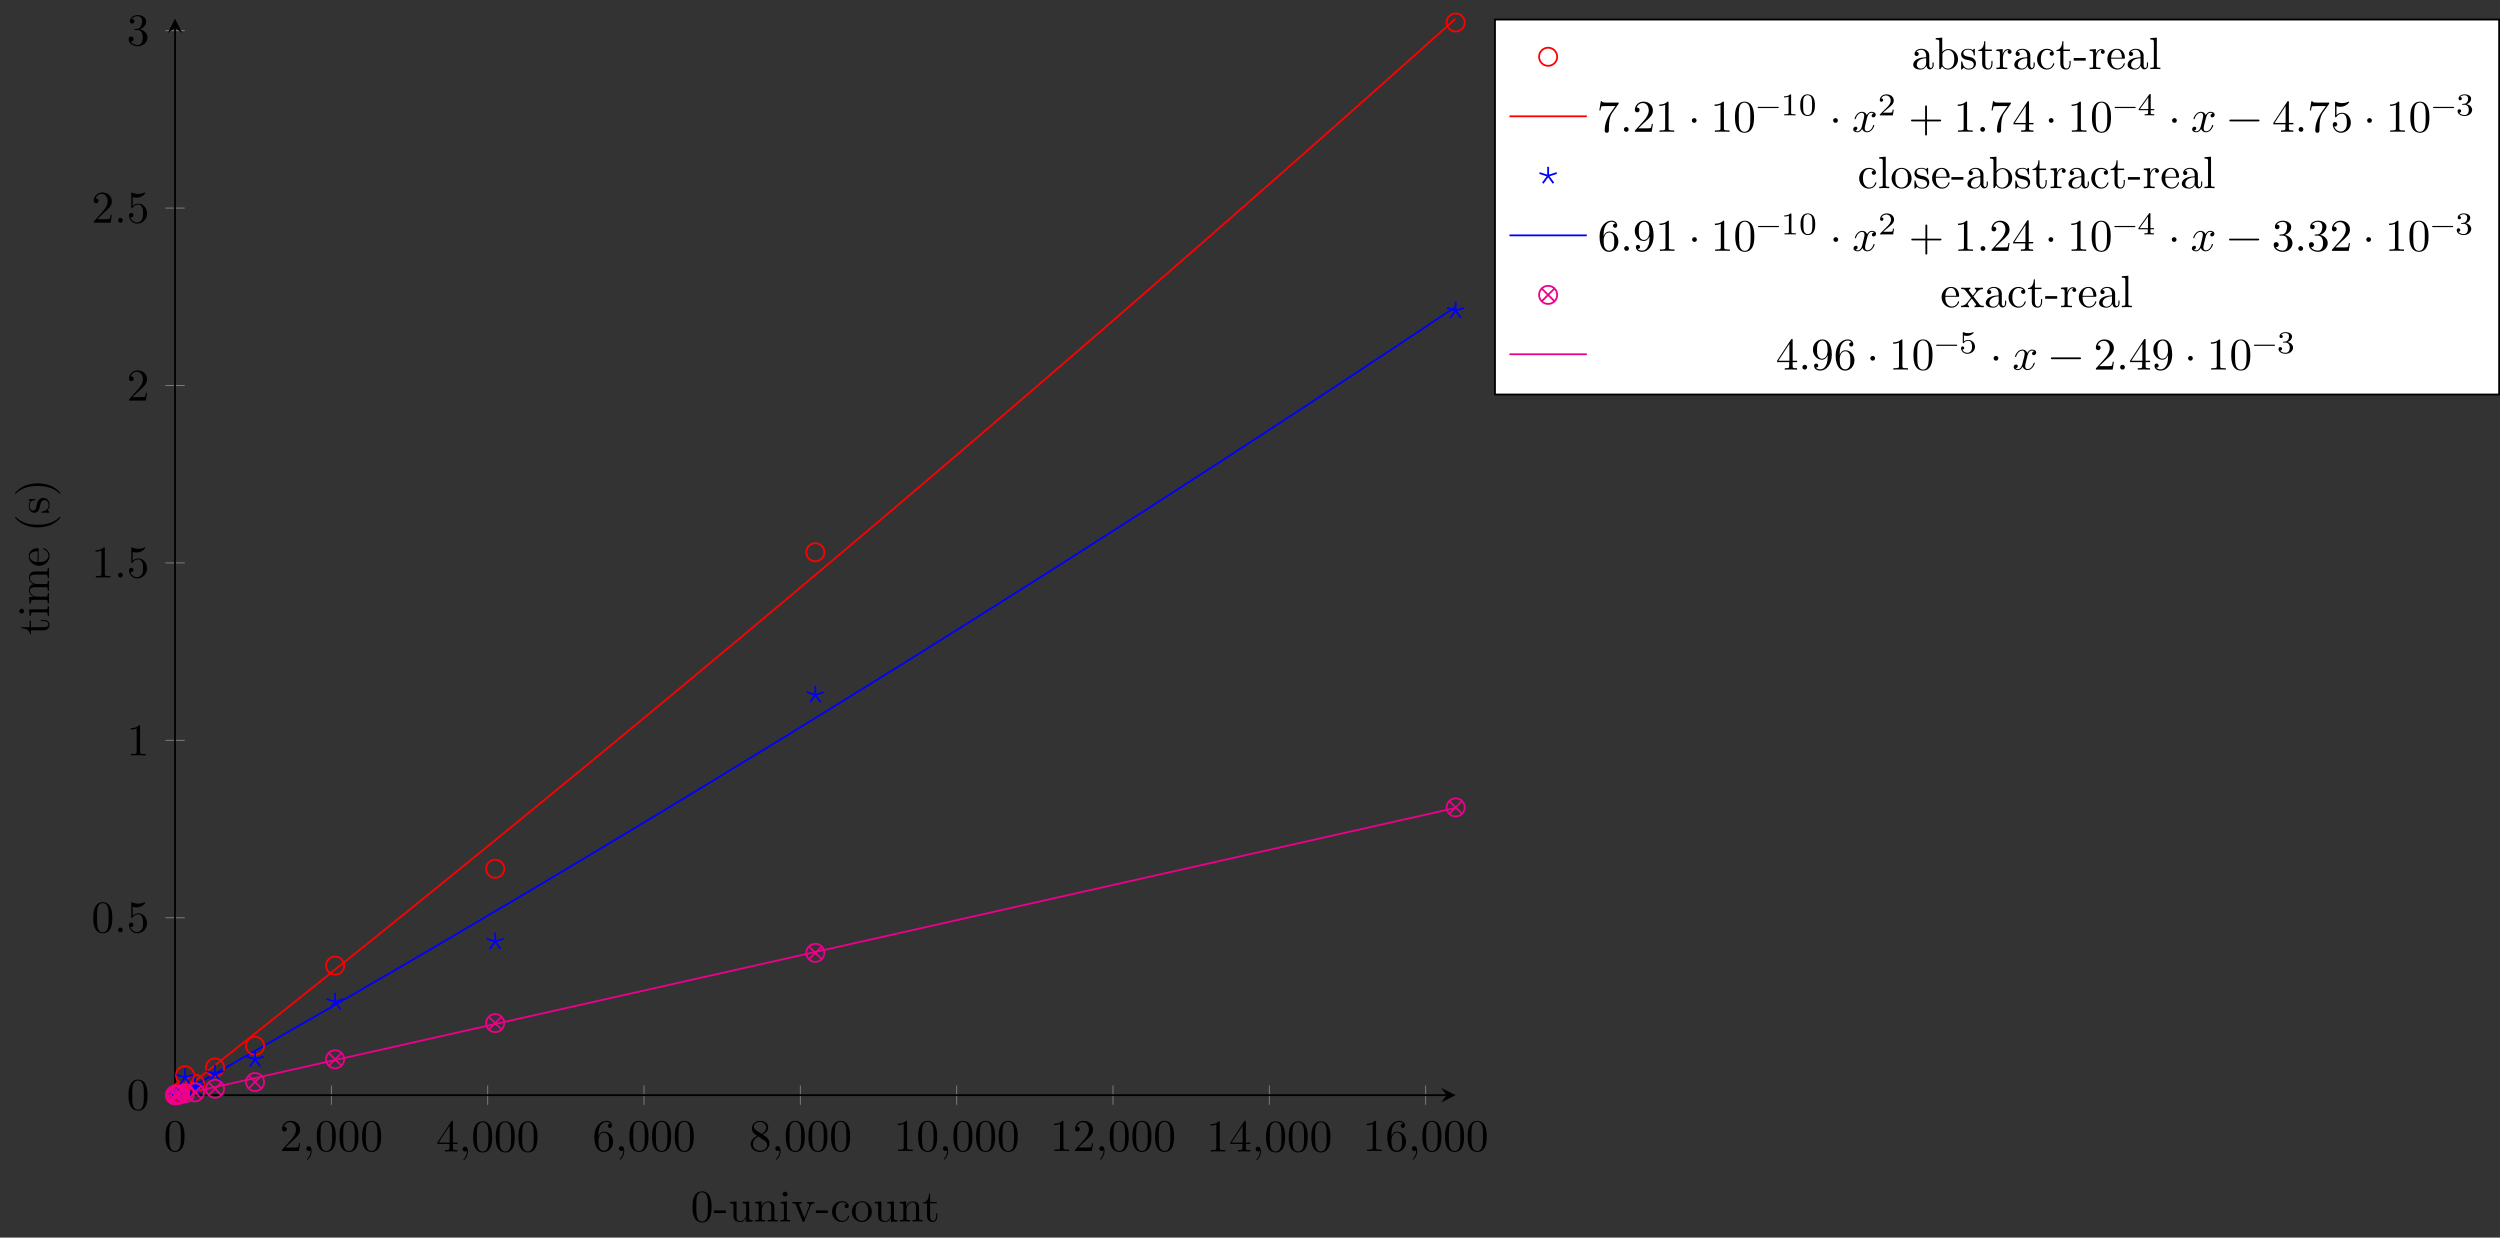<?xml version="1.0" encoding="UTF-8"?>
<svg xmlns="http://www.w3.org/2000/svg" xmlns:xlink="http://www.w3.org/1999/xlink" width="549.915pt" height="272.227pt" viewBox="0 0 549.915 272.227" version="1.1">
<rect x="0" y="0" width="549.915" height="272.227" fill="#333333" stroke="none"/>
<defs>
<g>
<symbol overflow="visible" id="glyph0-0">
<path style="stroke:none;" d=""/>
</symbol>
<symbol overflow="visible" id="glyph0-1">
<path style="stroke:none;" d="M 4.578 -3.188 C 4.578 -3.984 4.531 -4.781 4.188 -5.516 C 3.734 -6.484 2.906 -6.641 2.5 -6.641 C 1.891 -6.641 1.172 -6.375 0.75 -5.453 C 0.438 -4.766 0.391 -3.984 0.391 -3.188 C 0.391 -2.438 0.422 -1.547 0.844 -0.781 C 1.266 0.016 2 0.219 2.484 0.219 C 3.016 0.219 3.781 0.016 4.219 -0.938 C 4.531 -1.625 4.578 -2.406 4.578 -3.188 Z M 3.766 -3.312 C 3.766 -2.562 3.766 -1.891 3.656 -1.25 C 3.5 -0.297 2.938 0 2.484 0 C 2.094 0 1.5 -0.25 1.328 -1.203 C 1.219 -1.797 1.219 -2.719 1.219 -3.312 C 1.219 -3.953 1.219 -4.609 1.297 -5.141 C 1.484 -6.328 2.234 -6.422 2.484 -6.422 C 2.812 -6.422 3.469 -6.234 3.656 -5.25 C 3.766 -4.688 3.766 -3.938 3.766 -3.312 Z M 3.766 -3.312 "/>
</symbol>
<symbol overflow="visible" id="glyph0-2">
<path style="stroke:none;" d="M 4.469 -1.734 L 4.234 -1.734 C 4.172 -1.438 4.109 -1 4 -0.844 C 3.938 -0.766 3.281 -0.766 3.062 -0.766 L 1.266 -0.766 L 2.328 -1.797 C 3.875 -3.172 4.469 -3.703 4.469 -4.703 C 4.469 -5.844 3.578 -6.641 2.359 -6.641 C 1.234 -6.641 0.5 -5.719 0.5 -4.828 C 0.5 -4.281 1 -4.281 1.031 -4.281 C 1.203 -4.281 1.547 -4.391 1.547 -4.812 C 1.547 -5.062 1.359 -5.328 1.016 -5.328 C 0.938 -5.328 0.922 -5.328 0.891 -5.312 C 1.109 -5.969 1.656 -6.328 2.234 -6.328 C 3.141 -6.328 3.562 -5.516 3.562 -4.703 C 3.562 -3.906 3.078 -3.125 2.516 -2.5 L 0.609 -0.375 C 0.5 -0.266 0.5 -0.234 0.5 0 L 4.203 0 Z M 4.469 -1.734 "/>
</symbol>
<symbol overflow="visible" id="glyph0-3">
<path style="stroke:none;" d="M 2.031 -0.016 C 2.031 -0.672 1.781 -1.062 1.391 -1.062 C 1.062 -1.062 0.859 -0.812 0.859 -0.531 C 0.859 -0.266 1.062 0 1.391 0 C 1.5 0 1.641 -0.047 1.734 -0.125 C 1.766 -0.156 1.781 -0.156 1.781 -0.156 C 1.781 -0.156 1.797 -0.156 1.797 -0.016 C 1.797 0.734 1.453 1.328 1.125 1.656 C 1.016 1.766 1.016 1.781 1.016 1.812 C 1.016 1.891 1.062 1.922 1.109 1.922 C 1.219 1.922 2.031 1.156 2.031 -0.016 Z M 2.031 -0.016 "/>
</symbol>
<symbol overflow="visible" id="glyph0-4">
<path style="stroke:none;" d="M 4.688 -1.641 L 4.688 -1.953 L 3.703 -1.953 L 3.703 -6.484 C 3.703 -6.688 3.703 -6.75 3.531 -6.75 C 3.453 -6.75 3.422 -6.75 3.344 -6.625 L 0.281 -1.953 L 0.281 -1.641 L 2.938 -1.641 L 2.938 -0.781 C 2.938 -0.422 2.906 -0.312 2.172 -0.312 L 1.969 -0.312 L 1.969 0 C 2.375 -0.031 2.891 -0.031 3.312 -0.031 C 3.734 -0.031 4.25 -0.031 4.672 0 L 4.672 -0.312 L 4.453 -0.312 C 3.719 -0.312 3.703 -0.422 3.703 -0.781 L 3.703 -1.641 Z M 2.984 -1.953 L 0.562 -1.953 L 2.984 -5.672 Z M 2.984 -1.953 "/>
</symbol>
<symbol overflow="visible" id="glyph0-5">
<path style="stroke:none;" d="M 4.562 -2.031 C 4.562 -3.297 3.672 -4.25 2.562 -4.25 C 1.891 -4.25 1.516 -3.75 1.312 -3.266 L 1.312 -3.516 C 1.312 -6.031 2.547 -6.391 3.062 -6.391 C 3.297 -6.391 3.719 -6.328 3.938 -5.984 C 3.781 -5.984 3.391 -5.984 3.391 -5.547 C 3.391 -5.234 3.625 -5.078 3.844 -5.078 C 4 -5.078 4.312 -5.172 4.312 -5.562 C 4.312 -6.156 3.875 -6.641 3.047 -6.641 C 1.766 -6.641 0.422 -5.359 0.422 -3.156 C 0.422 -0.484 1.578 0.219 2.5 0.219 C 3.609 0.219 4.562 -0.719 4.562 -2.031 Z M 3.656 -2.047 C 3.656 -1.562 3.656 -1.062 3.484 -0.703 C 3.188 -0.109 2.734 -0.062 2.5 -0.062 C 1.875 -0.062 1.578 -0.656 1.516 -0.812 C 1.328 -1.281 1.328 -2.078 1.328 -2.25 C 1.328 -3.031 1.656 -4.031 2.547 -4.031 C 2.719 -4.031 3.172 -4.031 3.484 -3.406 C 3.656 -3.047 3.656 -2.531 3.656 -2.047 Z M 3.656 -2.047 "/>
</symbol>
<symbol overflow="visible" id="glyph0-6">
<path style="stroke:none;" d="M 4.562 -1.672 C 4.562 -2.031 4.453 -2.484 4.062 -2.906 C 3.875 -3.109 3.719 -3.203 3.078 -3.609 C 3.797 -3.984 4.281 -4.5 4.281 -5.156 C 4.281 -6.078 3.406 -6.641 2.5 -6.641 C 1.5 -6.641 0.688 -5.906 0.688 -4.969 C 0.688 -4.797 0.703 -4.344 1.125 -3.875 C 1.234 -3.766 1.609 -3.516 1.859 -3.344 C 1.281 -3.047 0.422 -2.5 0.422 -1.5 C 0.422 -0.453 1.438 0.219 2.484 0.219 C 3.609 0.219 4.562 -0.609 4.562 -1.672 Z M 3.844 -5.156 C 3.844 -4.578 3.453 -4.109 2.859 -3.766 L 1.625 -4.562 C 1.172 -4.859 1.125 -5.188 1.125 -5.359 C 1.125 -5.969 1.781 -6.391 2.484 -6.391 C 3.203 -6.391 3.844 -5.875 3.844 -5.156 Z M 4.062 -1.312 C 4.062 -0.578 3.312 -0.062 2.5 -0.062 C 1.641 -0.062 0.922 -0.672 0.922 -1.5 C 0.922 -2.078 1.234 -2.719 2.078 -3.188 L 3.312 -2.406 C 3.594 -2.219 4.062 -1.922 4.062 -1.312 Z M 4.062 -1.312 "/>
</symbol>
<symbol overflow="visible" id="glyph0-7">
<path style="stroke:none;" d="M 4.172 0 L 4.172 -0.312 L 3.859 -0.312 C 2.953 -0.312 2.938 -0.422 2.938 -0.781 L 2.938 -6.375 C 2.938 -6.625 2.938 -6.641 2.703 -6.641 C 2.078 -6 1.203 -6 0.891 -6 L 0.891 -5.688 C 1.094 -5.688 1.672 -5.688 2.188 -5.953 L 2.188 -0.781 C 2.188 -0.422 2.156 -0.312 1.266 -0.312 L 0.953 -0.312 L 0.953 0 C 1.297 -0.031 2.156 -0.031 2.562 -0.031 C 2.953 -0.031 3.828 -0.031 4.172 0 Z M 4.172 0 "/>
</symbol>
<symbol overflow="visible" id="glyph0-8">
<path style="stroke:none;" d="M 1.906 -0.531 C 1.906 -0.812 1.672 -1.062 1.391 -1.062 C 1.094 -1.062 0.859 -0.812 0.859 -0.531 C 0.859 -0.234 1.094 0 1.391 0 C 1.672 0 1.906 -0.234 1.906 -0.531 Z M 1.906 -0.531 "/>
</symbol>
<symbol overflow="visible" id="glyph0-9">
<path style="stroke:none;" d="M 4.469 -2 C 4.469 -3.188 3.656 -4.188 2.578 -4.188 C 2.109 -4.188 1.672 -4.031 1.312 -3.672 L 1.312 -5.625 C 1.516 -5.562 1.844 -5.5 2.156 -5.5 C 3.391 -5.5 4.094 -6.406 4.094 -6.531 C 4.094 -6.594 4.062 -6.641 3.984 -6.641 C 3.984 -6.641 3.953 -6.641 3.906 -6.609 C 3.703 -6.516 3.219 -6.312 2.547 -6.312 C 2.156 -6.312 1.688 -6.391 1.219 -6.594 C 1.141 -6.625 1.109 -6.625 1.109 -6.625 C 1 -6.625 1 -6.547 1 -6.391 L 1 -3.438 C 1 -3.266 1 -3.188 1.141 -3.188 C 1.219 -3.188 1.234 -3.203 1.281 -3.266 C 1.391 -3.422 1.75 -3.969 2.562 -3.969 C 3.078 -3.969 3.328 -3.516 3.406 -3.328 C 3.562 -2.953 3.594 -2.578 3.594 -2.078 C 3.594 -1.719 3.594 -1.125 3.344 -0.703 C 3.109 -0.312 2.734 -0.062 2.281 -0.062 C 1.562 -0.062 0.984 -0.594 0.812 -1.172 C 0.844 -1.172 0.875 -1.156 0.984 -1.156 C 1.312 -1.156 1.484 -1.406 1.484 -1.641 C 1.484 -1.891 1.312 -2.141 0.984 -2.141 C 0.844 -2.141 0.5 -2.062 0.5 -1.609 C 0.5 -0.75 1.188 0.219 2.297 0.219 C 3.453 0.219 4.469 -0.734 4.469 -2 Z M 4.469 -2 "/>
</symbol>
<symbol overflow="visible" id="glyph0-10">
<path style="stroke:none;" d="M 4.562 -1.703 C 4.562 -2.516 3.922 -3.297 2.891 -3.516 C 3.703 -3.781 4.281 -4.469 4.281 -5.266 C 4.281 -6.078 3.406 -6.641 2.453 -6.641 C 1.453 -6.641 0.688 -6.047 0.688 -5.281 C 0.688 -4.953 0.906 -4.766 1.203 -4.766 C 1.5 -4.766 1.703 -4.984 1.703 -5.281 C 1.703 -5.766 1.234 -5.766 1.094 -5.766 C 1.391 -6.266 2.047 -6.391 2.406 -6.391 C 2.828 -6.391 3.375 -6.172 3.375 -5.281 C 3.375 -5.156 3.344 -4.578 3.094 -4.141 C 2.797 -3.656 2.453 -3.625 2.203 -3.625 C 2.125 -3.609 1.891 -3.594 1.812 -3.594 C 1.734 -3.578 1.672 -3.562 1.672 -3.469 C 1.672 -3.359 1.734 -3.359 1.906 -3.359 L 2.344 -3.359 C 3.156 -3.359 3.531 -2.688 3.531 -1.703 C 3.531 -0.344 2.844 -0.062 2.406 -0.062 C 1.969 -0.062 1.219 -0.234 0.875 -0.812 C 1.219 -0.766 1.531 -0.984 1.531 -1.359 C 1.531 -1.719 1.266 -1.922 0.984 -1.922 C 0.734 -1.922 0.422 -1.781 0.422 -1.344 C 0.422 -0.438 1.344 0.219 2.438 0.219 C 3.656 0.219 4.562 -0.688 4.562 -1.703 Z M 4.562 -1.703 "/>
</symbol>
<symbol overflow="visible" id="glyph0-11">
<path style="stroke:none;" d="M 4.828 -6.422 L 2.406 -6.422 C 1.203 -6.422 1.172 -6.547 1.141 -6.734 L 0.891 -6.734 L 0.562 -4.688 L 0.812 -4.688 C 0.844 -4.844 0.922 -5.469 1.062 -5.594 C 1.125 -5.656 1.906 -5.656 2.031 -5.656 L 4.094 -5.656 L 2.984 -4.078 C 2.078 -2.734 1.75 -1.344 1.75 -0.328 C 1.75 -0.234 1.75 0.219 2.219 0.219 C 2.672 0.219 2.672 -0.234 2.672 -0.328 L 2.672 -0.844 C 2.672 -1.391 2.703 -1.938 2.781 -2.469 C 2.828 -2.703 2.953 -3.562 3.406 -4.172 L 4.75 -6.078 C 4.828 -6.188 4.828 -6.203 4.828 -6.422 Z M 4.828 -6.422 "/>
</symbol>
<symbol overflow="visible" id="glyph0-12">
<path style="stroke:none;" d="M 1.906 -2.5 C 1.906 -2.781 1.672 -3.016 1.391 -3.016 C 1.094 -3.016 0.859 -2.781 0.859 -2.5 C 0.859 -2.203 1.094 -1.969 1.391 -1.969 C 1.672 -1.969 1.906 -2.203 1.906 -2.5 Z M 1.906 -2.5 "/>
</symbol>
<symbol overflow="visible" id="glyph0-13">
<path style="stroke:none;" d="M 5.25 -3.75 C 5.25 -4.266 4.672 -4.406 4.328 -4.406 C 3.75 -4.406 3.406 -3.875 3.281 -3.656 C 3.031 -4.312 2.5 -4.406 2.203 -4.406 C 1.172 -4.406 0.594 -3.125 0.594 -2.875 C 0.594 -2.766 0.719 -2.766 0.719 -2.766 C 0.797 -2.766 0.828 -2.797 0.844 -2.875 C 1.188 -3.938 1.844 -4.188 2.188 -4.188 C 2.375 -4.188 2.719 -4.094 2.719 -3.516 C 2.719 -3.203 2.547 -2.547 2.188 -1.141 C 2.031 -0.531 1.672 -0.109 1.234 -0.109 C 1.172 -0.109 0.953 -0.109 0.734 -0.234 C 0.984 -0.297 1.203 -0.5 1.203 -0.781 C 1.203 -1.047 0.984 -1.125 0.844 -1.125 C 0.531 -1.125 0.297 -0.875 0.297 -0.547 C 0.297 -0.094 0.781 0.109 1.219 0.109 C 1.891 0.109 2.25 -0.594 2.266 -0.641 C 2.391 -0.281 2.75 0.109 3.344 0.109 C 4.375 0.109 4.938 -1.172 4.938 -1.422 C 4.938 -1.531 4.859 -1.531 4.828 -1.531 C 4.734 -1.531 4.719 -1.484 4.688 -1.422 C 4.359 -0.344 3.688 -0.109 3.375 -0.109 C 2.984 -0.109 2.828 -0.422 2.828 -0.766 C 2.828 -0.984 2.875 -1.203 2.984 -1.641 L 3.328 -3.016 C 3.391 -3.266 3.625 -4.188 4.312 -4.188 C 4.359 -4.188 4.609 -4.188 4.812 -4.062 C 4.531 -4 4.344 -3.766 4.344 -3.516 C 4.344 -3.359 4.453 -3.172 4.719 -3.172 C 4.938 -3.172 5.25 -3.344 5.25 -3.75 Z M 5.25 -3.75 "/>
</symbol>
<symbol overflow="visible" id="glyph0-14">
<path style="stroke:none;" d="M 7.203 -2.5 C 7.203 -2.609 7.109 -2.688 7 -2.688 L 4.078 -2.688 L 4.078 -5.609 C 4.078 -5.719 3.984 -5.812 3.875 -5.812 C 3.766 -5.812 3.672 -5.719 3.672 -5.609 L 3.672 -2.688 L 0.75 -2.688 C 0.641 -2.688 0.562 -2.609 0.562 -2.5 C 0.562 -2.375 0.641 -2.297 0.75 -2.297 L 3.672 -2.297 L 3.672 0.625 C 3.672 0.734 3.766 0.828 3.875 0.828 C 3.984 0.828 4.078 0.734 4.078 0.625 L 4.078 -2.297 L 7 -2.297 C 7.109 -2.297 7.203 -2.375 7.203 -2.5 Z M 7.203 -2.5 "/>
</symbol>
<symbol overflow="visible" id="glyph0-15">
<path style="stroke:none;" d="M 7.203 -2.5 C 7.203 -2.609 7.109 -2.688 7 -2.688 L 0.75 -2.688 C 0.641 -2.688 0.562 -2.609 0.562 -2.5 C 0.562 -2.375 0.641 -2.297 0.75 -2.297 L 7 -2.297 C 7.109 -2.297 7.203 -2.375 7.203 -2.5 Z M 7.203 -2.5 "/>
</symbol>
<symbol overflow="visible" id="glyph0-16">
<path style="stroke:none;" d="M 4.562 -3.281 C 4.562 -5.969 3.406 -6.641 2.516 -6.641 C 1.969 -6.641 1.484 -6.453 1.062 -6.016 C 0.641 -5.562 0.422 -5.141 0.422 -4.391 C 0.422 -3.156 1.297 -2.172 2.406 -2.172 C 3.016 -2.172 3.422 -2.594 3.656 -3.172 L 3.656 -2.844 C 3.656 -0.516 2.625 -0.062 2.047 -0.062 C 1.875 -0.062 1.328 -0.078 1.062 -0.422 C 1.5 -0.422 1.578 -0.703 1.578 -0.875 C 1.578 -1.188 1.344 -1.328 1.125 -1.328 C 0.969 -1.328 0.672 -1.25 0.672 -0.859 C 0.672 -0.188 1.203 0.219 2.047 0.219 C 3.344 0.219 4.562 -1.141 4.562 -3.281 Z M 3.641 -4.203 C 3.641 -3.375 3.297 -2.406 2.422 -2.406 C 2.266 -2.406 1.797 -2.406 1.5 -3.031 C 1.312 -3.406 1.312 -3.891 1.312 -4.391 C 1.312 -4.922 1.312 -5.391 1.531 -5.766 C 1.797 -6.266 2.172 -6.391 2.516 -6.391 C 2.984 -6.391 3.312 -6.047 3.484 -5.609 C 3.594 -5.281 3.641 -4.656 3.641 -4.203 Z M 3.641 -4.203 "/>
</symbol>
<symbol overflow="visible" id="glyph1-0">
<path style="stroke:none;" d=""/>
</symbol>
<symbol overflow="visible" id="glyph1-1">
<path style="stroke:none;" d="M 4.578 -3.188 C 4.578 -3.984 4.531 -4.781 4.188 -5.516 C 3.734 -6.484 2.906 -6.641 2.5 -6.641 C 1.891 -6.641 1.172 -6.375 0.75 -5.453 C 0.438 -4.766 0.391 -3.984 0.391 -3.188 C 0.391 -2.438 0.422 -1.547 0.844 -0.781 C 1.266 0.016 2 0.219 2.484 0.219 C 3.016 0.219 3.781 0.016 4.219 -0.938 C 4.531 -1.625 4.578 -2.406 4.578 -3.188 Z M 3.766 -3.312 C 3.766 -2.562 3.766 -1.891 3.656 -1.25 C 3.5 -0.297 2.938 0 2.484 0 C 2.094 0 1.5 -0.25 1.328 -1.203 C 1.219 -1.797 1.219 -2.719 1.219 -3.312 C 1.219 -3.953 1.219 -4.609 1.297 -5.141 C 1.484 -6.328 2.234 -6.422 2.484 -6.422 C 2.812 -6.422 3.469 -6.234 3.656 -5.25 C 3.766 -4.688 3.766 -3.938 3.766 -3.312 Z M 3.766 -3.312 "/>
</symbol>
<symbol overflow="visible" id="glyph1-2">
<path style="stroke:none;" d="M 2.75 -1.859 L 2.75 -2.438 L 0.109 -2.438 L 0.109 -1.859 Z M 2.75 -1.859 "/>
</symbol>
<symbol overflow="visible" id="glyph1-3">
<path style="stroke:none;" d="M 5.328 0 L 5.328 -0.312 C 4.641 -0.312 4.562 -0.375 4.562 -0.875 L 4.562 -4.406 L 3.094 -4.297 L 3.094 -3.984 C 3.781 -3.984 3.875 -3.922 3.875 -3.422 L 3.875 -1.656 C 3.875 -0.781 3.391 -0.109 2.656 -0.109 C 1.828 -0.109 1.781 -0.578 1.781 -1.094 L 1.781 -4.406 L 0.312 -4.297 L 0.312 -3.984 C 1.094 -3.984 1.094 -3.953 1.094 -3.078 L 1.094 -1.578 C 1.094 -0.797 1.094 0.109 2.609 0.109 C 3.172 0.109 3.609 -0.172 3.891 -0.781 L 3.891 0.109 Z M 5.328 0 "/>
</symbol>
<symbol overflow="visible" id="glyph1-4">
<path style="stroke:none;" d="M 5.328 0 L 5.328 -0.312 C 4.812 -0.312 4.562 -0.312 4.562 -0.609 L 4.562 -2.516 C 4.562 -3.375 4.562 -3.672 4.25 -4.031 C 4.109 -4.203 3.781 -4.406 3.203 -4.406 C 2.469 -4.406 2 -3.984 1.719 -3.359 L 1.719 -4.406 L 0.312 -4.297 L 0.312 -3.984 C 1.016 -3.984 1.094 -3.922 1.094 -3.422 L 1.094 -0.75 C 1.094 -0.312 0.984 -0.312 0.312 -0.312 L 0.312 0 L 1.453 -0.031 L 2.562 0 L 2.562 -0.312 C 1.891 -0.312 1.781 -0.312 1.781 -0.75 L 1.781 -2.594 C 1.781 -3.625 2.5 -4.188 3.125 -4.188 C 3.766 -4.188 3.875 -3.656 3.875 -3.078 L 3.875 -0.75 C 3.875 -0.312 3.766 -0.312 3.094 -0.312 L 3.094 0 L 4.219 -0.031 Z M 5.328 0 "/>
</symbol>
<symbol overflow="visible" id="glyph1-5">
<path style="stroke:none;" d="M 2.469 0 L 2.469 -0.312 C 1.797 -0.312 1.766 -0.359 1.766 -0.75 L 1.766 -4.406 L 0.375 -4.297 L 0.375 -3.984 C 1.016 -3.984 1.109 -3.922 1.109 -3.438 L 1.109 -0.75 C 1.109 -0.312 1 -0.312 0.328 -0.312 L 0.328 0 L 1.422 -0.031 C 1.781 -0.031 2.125 -0.016 2.469 0 Z M 1.906 -6.016 C 1.906 -6.297 1.688 -6.547 1.391 -6.547 C 1.047 -6.547 0.844 -6.266 0.844 -6.016 C 0.844 -5.75 1.078 -5.5 1.375 -5.5 C 1.719 -5.5 1.906 -5.766 1.906 -6.016 Z M 1.906 -6.016 "/>
</symbol>
<symbol overflow="visible" id="glyph1-6">
<path style="stroke:none;" d="M 5.062 -3.984 L 5.062 -4.297 C 4.828 -4.281 4.547 -4.266 4.312 -4.266 L 3.453 -4.297 L 3.453 -3.984 C 3.812 -3.984 3.922 -3.75 3.922 -3.562 C 3.922 -3.469 3.906 -3.422 3.875 -3.312 L 2.844 -0.781 L 1.734 -3.562 C 1.672 -3.688 1.672 -3.734 1.672 -3.734 C 1.672 -3.984 2.062 -3.984 2.25 -3.984 L 2.25 -4.297 L 1.156 -4.266 C 0.891 -4.266 0.484 -4.281 0.188 -4.297 L 0.188 -3.984 C 0.812 -3.984 0.859 -3.922 0.984 -3.625 L 2.422 -0.078 C 2.484 0.062 2.5 0.109 2.625 0.109 C 2.766 0.109 2.797 0.016 2.844 -0.078 L 4.141 -3.312 C 4.234 -3.547 4.406 -3.984 5.062 -3.984 Z M 5.062 -3.984 "/>
</symbol>
<symbol overflow="visible" id="glyph1-7">
<path style="stroke:none;" d="M 4.141 -1.188 C 4.141 -1.281 4.031 -1.281 4 -1.281 C 3.922 -1.281 3.891 -1.25 3.875 -1.188 C 3.594 -0.266 2.938 -0.141 2.578 -0.141 C 2.047 -0.141 1.172 -0.562 1.172 -2.172 C 1.172 -3.797 1.984 -4.219 2.516 -4.219 C 2.609 -4.219 3.234 -4.203 3.578 -3.844 C 3.172 -3.812 3.109 -3.516 3.109 -3.391 C 3.109 -3.125 3.297 -2.938 3.562 -2.938 C 3.828 -2.938 4.031 -3.094 4.031 -3.406 C 4.031 -4.078 3.266 -4.469 2.5 -4.469 C 1.25 -4.469 0.344 -3.391 0.344 -2.156 C 0.344 -0.875 1.328 0.109 2.484 0.109 C 3.812 0.109 4.141 -1.094 4.141 -1.188 Z M 4.141 -1.188 "/>
</symbol>
<symbol overflow="visible" id="glyph1-8">
<path style="stroke:none;" d="M 4.688 -2.141 C 4.688 -3.406 3.703 -4.469 2.5 -4.469 C 1.25 -4.469 0.281 -3.375 0.281 -2.141 C 0.281 -0.844 1.312 0.109 2.484 0.109 C 3.688 0.109 4.688 -0.875 4.688 -2.141 Z M 3.875 -2.219 C 3.875 -1.859 3.875 -1.312 3.656 -0.875 C 3.422 -0.422 2.984 -0.141 2.5 -0.141 C 2.062 -0.141 1.625 -0.344 1.359 -0.812 C 1.109 -1.25 1.109 -1.859 1.109 -2.219 C 1.109 -2.609 1.109 -3.141 1.344 -3.578 C 1.609 -4.031 2.078 -4.25 2.484 -4.25 C 2.922 -4.25 3.344 -4.031 3.609 -3.594 C 3.875 -3.172 3.875 -2.594 3.875 -2.219 Z M 3.875 -2.219 "/>
</symbol>
<symbol overflow="visible" id="glyph1-9">
<path style="stroke:none;" d="M 3.312 -1.234 L 3.312 -1.797 L 3.062 -1.797 L 3.062 -1.25 C 3.062 -0.516 2.766 -0.141 2.391 -0.141 C 1.719 -0.141 1.719 -1.047 1.719 -1.219 L 1.719 -3.984 L 3.156 -3.984 L 3.156 -4.297 L 1.719 -4.297 L 1.719 -6.125 L 1.469 -6.125 C 1.469 -5.312 1.172 -4.25 0.188 -4.203 L 0.188 -3.984 L 1.031 -3.984 L 1.031 -1.234 C 1.031 -0.016 1.969 0.109 2.328 0.109 C 3.031 0.109 3.312 -0.594 3.312 -1.234 Z M 3.312 -1.234 "/>
</symbol>
<symbol overflow="visible" id="glyph1-10">
<path style="stroke:none;" d="M 4.812 -0.891 L 4.812 -1.453 L 4.562 -1.453 L 4.562 -0.891 C 4.562 -0.312 4.312 -0.25 4.203 -0.25 C 3.875 -0.25 3.844 -0.703 3.844 -0.75 L 3.844 -2.734 C 3.844 -3.156 3.844 -3.547 3.484 -3.922 C 3.094 -4.312 2.594 -4.469 2.109 -4.469 C 1.297 -4.469 0.609 -4 0.609 -3.344 C 0.609 -3.047 0.812 -2.875 1.062 -2.875 C 1.344 -2.875 1.531 -3.078 1.531 -3.328 C 1.531 -3.453 1.469 -3.781 1.016 -3.781 C 1.281 -4.141 1.781 -4.25 2.094 -4.25 C 2.578 -4.25 3.156 -3.859 3.156 -2.969 L 3.156 -2.609 C 2.641 -2.578 1.938 -2.547 1.312 -2.25 C 0.562 -1.906 0.312 -1.391 0.312 -0.953 C 0.312 -0.141 1.281 0.109 1.906 0.109 C 2.578 0.109 3.031 -0.297 3.219 -0.75 C 3.266 -0.359 3.531 0.062 4 0.062 C 4.203 0.062 4.812 -0.078 4.812 -0.891 Z M 3.156 -1.391 C 3.156 -0.453 2.438 -0.109 1.984 -0.109 C 1.5 -0.109 1.094 -0.453 1.094 -0.953 C 1.094 -1.5 1.5 -2.328 3.156 -2.391 Z M 3.156 -1.391 "/>
</symbol>
<symbol overflow="visible" id="glyph1-11">
<path style="stroke:none;" d="M 5.188 -2.156 C 5.188 -3.422 4.219 -4.406 3.078 -4.406 C 2.297 -4.406 1.875 -3.938 1.719 -3.766 L 1.719 -6.922 L 0.281 -6.812 L 0.281 -6.5 C 0.984 -6.5 1.062 -6.438 1.062 -5.938 L 1.062 0 L 1.312 0 L 1.672 -0.625 C 1.812 -0.391 2.234 0.109 2.969 0.109 C 4.156 0.109 5.188 -0.875 5.188 -2.156 Z M 4.359 -2.156 C 4.359 -1.797 4.344 -1.203 4.062 -0.75 C 3.844 -0.438 3.469 -0.109 2.938 -0.109 C 2.484 -0.109 2.125 -0.344 1.891 -0.719 C 1.75 -0.922 1.75 -0.953 1.75 -1.141 L 1.75 -3.188 C 1.75 -3.375 1.75 -3.391 1.859 -3.547 C 2.25 -4.109 2.797 -4.188 3.031 -4.188 C 3.484 -4.188 3.844 -3.922 4.078 -3.547 C 4.344 -3.141 4.359 -2.578 4.359 -2.156 Z M 4.359 -2.156 "/>
</symbol>
<symbol overflow="visible" id="glyph1-12">
<path style="stroke:none;" d="M 3.594 -1.281 C 3.594 -1.797 3.297 -2.109 3.172 -2.219 C 2.844 -2.547 2.453 -2.625 2.031 -2.703 C 1.469 -2.812 0.812 -2.938 0.812 -3.516 C 0.812 -3.875 1.062 -4.281 1.922 -4.281 C 3.016 -4.281 3.078 -3.375 3.094 -3.078 C 3.094 -2.984 3.203 -2.984 3.203 -2.984 C 3.344 -2.984 3.344 -3.031 3.344 -3.219 L 3.344 -4.234 C 3.344 -4.391 3.344 -4.469 3.234 -4.469 C 3.188 -4.469 3.156 -4.469 3.031 -4.344 C 3 -4.312 2.906 -4.219 2.859 -4.188 C 2.484 -4.469 2.078 -4.469 1.922 -4.469 C 0.703 -4.469 0.328 -3.797 0.328 -3.234 C 0.328 -2.891 0.484 -2.609 0.75 -2.391 C 1.078 -2.141 1.359 -2.078 2.078 -1.938 C 2.297 -1.891 3.109 -1.734 3.109 -1.016 C 3.109 -0.516 2.766 -0.109 1.984 -0.109 C 1.141 -0.109 0.781 -0.672 0.594 -1.531 C 0.562 -1.656 0.562 -1.688 0.453 -1.688 C 0.328 -1.688 0.328 -1.625 0.328 -1.453 L 0.328 -0.125 C 0.328 0.047 0.328 0.109 0.438 0.109 C 0.484 0.109 0.5 0.094 0.688 -0.094 C 0.703 -0.109 0.703 -0.125 0.891 -0.312 C 1.328 0.094 1.781 0.109 1.984 0.109 C 3.125 0.109 3.594 -0.562 3.594 -1.281 Z M 3.594 -1.281 "/>
</symbol>
<symbol overflow="visible" id="glyph1-13">
<path style="stroke:none;" d="M 3.625 -3.797 C 3.625 -4.109 3.312 -4.406 2.891 -4.406 C 2.156 -4.406 1.797 -3.734 1.672 -3.312 L 1.672 -4.406 L 0.281 -4.297 L 0.281 -3.984 C 0.984 -3.984 1.062 -3.922 1.062 -3.422 L 1.062 -0.75 C 1.062 -0.312 0.953 -0.312 0.281 -0.312 L 0.281 0 L 1.422 -0.031 C 1.812 -0.031 2.281 -0.031 2.688 0 L 2.688 -0.312 L 2.469 -0.312 C 1.734 -0.312 1.719 -0.422 1.719 -0.781 L 1.719 -2.312 C 1.719 -3.297 2.141 -4.188 2.891 -4.188 C 2.953 -4.188 2.984 -4.188 3 -4.172 C 2.969 -4.172 2.766 -4.047 2.766 -3.781 C 2.766 -3.516 2.984 -3.359 3.203 -3.359 C 3.375 -3.359 3.625 -3.484 3.625 -3.797 Z M 3.625 -3.797 "/>
</symbol>
<symbol overflow="visible" id="glyph1-14">
<path style="stroke:none;" d="M 4.141 -1.188 C 4.141 -1.281 4.062 -1.312 4 -1.312 C 3.922 -1.312 3.891 -1.25 3.875 -1.172 C 3.531 -0.141 2.625 -0.141 2.531 -0.141 C 2.031 -0.141 1.641 -0.438 1.406 -0.812 C 1.109 -1.281 1.109 -1.938 1.109 -2.297 L 3.891 -2.297 C 4.109 -2.297 4.141 -2.297 4.141 -2.516 C 4.141 -3.5 3.594 -4.469 2.359 -4.469 C 1.203 -4.469 0.281 -3.438 0.281 -2.188 C 0.281 -0.859 1.328 0.109 2.469 0.109 C 3.688 0.109 4.141 -1 4.141 -1.188 Z M 3.484 -2.516 L 1.109 -2.516 C 1.172 -4 2.016 -4.25 2.359 -4.25 C 3.375 -4.25 3.484 -2.906 3.484 -2.516 Z M 3.484 -2.516 "/>
</symbol>
<symbol overflow="visible" id="glyph1-15">
<path style="stroke:none;" d="M 2.547 0 L 2.547 -0.312 C 1.875 -0.312 1.766 -0.312 1.766 -0.75 L 1.766 -6.922 L 0.328 -6.812 L 0.328 -6.5 C 1.031 -6.5 1.109 -6.438 1.109 -5.938 L 1.109 -0.75 C 1.109 -0.312 1 -0.312 0.328 -0.312 L 0.328 0 L 1.438 -0.031 Z M 2.547 0 "/>
</symbol>
<symbol overflow="visible" id="glyph1-16">
<path style="stroke:none;" d="M 5.141 0 L 5.141 -0.312 C 4.609 -0.312 4.422 -0.328 4.203 -0.625 L 2.859 -2.344 C 3.156 -2.719 3.531 -3.203 3.781 -3.469 C 4.094 -3.828 4.5 -3.984 4.969 -3.984 L 4.969 -4.297 C 4.703 -4.281 4.406 -4.266 4.141 -4.266 C 3.844 -4.266 3.312 -4.281 3.188 -4.297 L 3.188 -3.984 C 3.406 -3.969 3.484 -3.844 3.484 -3.672 C 3.484 -3.516 3.375 -3.391 3.328 -3.328 L 2.719 -2.547 L 1.938 -3.562 C 1.844 -3.656 1.844 -3.672 1.844 -3.734 C 1.844 -3.891 2 -3.984 2.188 -3.984 L 2.188 -4.297 L 1.109 -4.266 C 0.906 -4.266 0.438 -4.281 0.172 -4.297 L 0.172 -3.984 C 0.875 -3.984 0.875 -3.984 1.344 -3.375 L 2.328 -2.094 C 1.859 -1.5 1.859 -1.469 1.391 -0.906 C 0.922 -0.328 0.328 -0.312 0.125 -0.312 L 0.125 0 C 0.375 -0.016 0.688 -0.031 0.953 -0.031 L 1.891 0 L 1.891 -0.312 C 1.672 -0.344 1.609 -0.469 1.609 -0.625 C 1.609 -0.844 1.891 -1.172 2.5 -1.891 L 3.266 -0.891 C 3.344 -0.781 3.469 -0.625 3.469 -0.562 C 3.469 -0.469 3.375 -0.312 3.109 -0.312 L 3.109 0 L 4.188 -0.031 C 4.453 -0.031 4.844 -0.016 5.141 0 Z M 5.141 0 "/>
</symbol>
<symbol overflow="visible" id="glyph2-0">
<path style="stroke:none;" d=""/>
</symbol>
<symbol overflow="visible" id="glyph2-1">
<path style="stroke:none;" d="M -1.234 -3.312 L -1.797 -3.312 L -1.797 -3.062 L -1.25 -3.062 C -0.516 -3.062 -0.141 -2.766 -0.141 -2.391 C -0.141 -1.719 -1.047 -1.719 -1.219 -1.719 L -3.984 -1.719 L -3.984 -3.156 L -4.297 -3.156 L -4.297 -1.719 L -6.125 -1.719 L -6.125 -1.469 C -5.312 -1.469 -4.25 -1.172 -4.203 -0.188 L -3.984 -0.188 L -3.984 -1.031 L -1.234 -1.031 C -0.016 -1.031 0.109 -1.969 0.109 -2.328 C 0.109 -3.031 -0.594 -3.312 -1.234 -3.312 Z M -1.234 -3.312 "/>
</symbol>
<symbol overflow="visible" id="glyph2-2">
<path style="stroke:none;" d="M 0 -2.469 L -0.312 -2.469 C -0.312 -1.797 -0.359 -1.766 -0.75 -1.766 L -4.406 -1.766 L -4.297 -0.375 L -3.984 -0.375 C -3.984 -1.016 -3.922 -1.109 -3.438 -1.109 L -0.75 -1.109 C -0.312 -1.109 -0.312 -1 -0.312 -0.328 L 0 -0.328 L -0.031 -1.422 C -0.031 -1.781 -0.016 -2.125 0 -2.469 Z M -6.016 -1.906 C -6.297 -1.906 -6.547 -1.688 -6.547 -1.391 C -6.547 -1.047 -6.266 -0.844 -6.016 -0.844 C -5.75 -0.844 -5.5 -1.078 -5.5 -1.375 C -5.5 -1.719 -5.766 -1.906 -6.016 -1.906 Z M -6.016 -1.906 "/>
</symbol>
<symbol overflow="visible" id="glyph2-3">
<path style="stroke:none;" d="M 0 -8.109 L -0.312 -8.109 C -0.312 -7.594 -0.312 -7.344 -0.609 -7.328 L -2.516 -7.328 C -3.375 -7.328 -3.672 -7.328 -4.031 -7.016 C -4.203 -6.875 -4.406 -6.547 -4.406 -5.969 C -4.406 -5.141 -3.812 -4.688 -3.422 -4.531 C -4.297 -4.391 -4.406 -3.656 -4.406 -3.203 C -4.406 -2.469 -3.984 -2 -3.359 -1.719 L -4.406 -1.719 L -4.297 -0.312 L -3.984 -0.312 C -3.984 -1.016 -3.922 -1.094 -3.422 -1.094 L -0.75 -1.094 C -0.312 -1.094 -0.312 -0.984 -0.312 -0.312 L 0 -0.312 L -0.031 -1.453 L 0 -2.562 L -0.312 -2.562 C -0.312 -1.891 -0.312 -1.781 -0.75 -1.781 L -2.594 -1.781 C -3.625 -1.781 -4.188 -2.5 -4.188 -3.125 C -4.188 -3.766 -3.656 -3.875 -3.078 -3.875 L -0.75 -3.875 C -0.312 -3.875 -0.312 -3.766 -0.312 -3.094 L 0 -3.094 L -0.031 -4.219 L 0 -5.328 L -0.312 -5.328 C -0.312 -4.672 -0.312 -4.562 -0.75 -4.562 L -2.594 -4.562 C -3.625 -4.562 -4.188 -5.266 -4.188 -5.906 C -4.188 -6.531 -3.656 -6.641 -3.078 -6.641 L -0.75 -6.641 C -0.312 -6.641 -0.312 -6.531 -0.312 -5.859 L 0 -5.859 L -0.031 -6.984 Z M 0 -8.109 "/>
</symbol>
<symbol overflow="visible" id="glyph2-4">
<path style="stroke:none;" d="M -1.188 -4.141 C -1.281 -4.141 -1.312 -4.062 -1.312 -4 C -1.312 -3.922 -1.25 -3.891 -1.172 -3.875 C -0.141 -3.531 -0.141 -2.625 -0.141 -2.531 C -0.141 -2.031 -0.438 -1.641 -0.812 -1.406 C -1.281 -1.109 -1.938 -1.109 -2.297 -1.109 L -2.297 -3.891 C -2.297 -4.109 -2.297 -4.141 -2.516 -4.141 C -3.5 -4.141 -4.469 -3.594 -4.469 -2.359 C -4.469 -1.203 -3.438 -0.281 -2.188 -0.281 C -0.859 -0.281 0.109 -1.328 0.109 -2.469 C 0.109 -3.688 -1 -4.141 -1.188 -4.141 Z M -2.516 -3.484 L -2.516 -1.109 C -4 -1.172 -4.25 -2.016 -4.25 -2.359 C -4.25 -3.375 -2.906 -3.484 -2.516 -3.484 Z M -2.516 -3.484 "/>
</symbol>
<symbol overflow="visible" id="glyph2-5">
<path style="stroke:none;" d="M 2.391 -3.297 C 2.359 -3.297 2.344 -3.297 2.172 -3.125 C 0.922 -1.891 -0.969 -1.562 -2.5 -1.562 C -4.234 -1.562 -5.969 -1.938 -7.203 -3.172 C -7.328 -3.297 -7.344 -3.297 -7.375 -3.297 C -7.453 -3.297 -7.484 -3.266 -7.484 -3.203 C -7.484 -3.094 -6.797 -2.203 -5.531 -1.609 C -4.438 -1.109 -3.328 -0.984 -2.5 -0.984 C -1.719 -0.984 -0.516 -1.094 0.625 -1.641 C 1.844 -2.25 2.5 -3.094 2.5 -3.203 C 2.5 -3.266 2.469 -3.297 2.391 -3.297 Z M 2.391 -3.297 "/>
</symbol>
<symbol overflow="visible" id="glyph2-6">
<path style="stroke:none;" d="M -1.281 -3.594 C -1.797 -3.594 -2.109 -3.297 -2.219 -3.172 C -2.547 -2.844 -2.625 -2.453 -2.703 -2.031 C -2.812 -1.469 -2.938 -0.812 -3.516 -0.812 C -3.875 -0.812 -4.281 -1.062 -4.281 -1.922 C -4.281 -3.016 -3.375 -3.078 -3.078 -3.094 C -2.984 -3.094 -2.984 -3.203 -2.984 -3.203 C -2.984 -3.344 -3.031 -3.344 -3.219 -3.344 L -4.234 -3.344 C -4.391 -3.344 -4.469 -3.344 -4.469 -3.234 C -4.469 -3.188 -4.469 -3.156 -4.344 -3.031 C -4.312 -3 -4.219 -2.906 -4.188 -2.859 C -4.469 -2.484 -4.469 -2.078 -4.469 -1.922 C -4.469 -0.703 -3.797 -0.328 -3.234 -0.328 C -2.891 -0.328 -2.609 -0.484 -2.391 -0.75 C -2.141 -1.078 -2.078 -1.359 -1.938 -2.078 C -1.891 -2.297 -1.734 -3.109 -1.016 -3.109 C -0.516 -3.109 -0.109 -2.766 -0.109 -1.984 C -0.109 -1.141 -0.672 -0.781 -1.531 -0.594 C -1.656 -0.562 -1.688 -0.562 -1.688 -0.453 C -1.688 -0.328 -1.625 -0.328 -1.453 -0.328 L -0.125 -0.328 C 0.047 -0.328 0.109 -0.328 0.109 -0.438 C 0.109 -0.484 0.094 -0.5 -0.094 -0.688 C -0.109 -0.703 -0.125 -0.703 -0.312 -0.891 C 0.094 -1.328 0.109 -1.781 0.109 -1.984 C 0.109 -3.125 -0.562 -3.594 -1.281 -3.594 Z M -1.281 -3.594 "/>
</symbol>
<symbol overflow="visible" id="glyph2-7">
<path style="stroke:none;" d="M -2.5 -2.875 C -3.266 -2.875 -4.469 -2.766 -5.609 -2.219 C -6.828 -1.625 -7.484 -0.766 -7.484 -0.672 C -7.484 -0.609 -7.438 -0.562 -7.375 -0.562 C -7.344 -0.562 -7.328 -0.562 -7.141 -0.75 C -6.156 -1.734 -4.578 -2.297 -2.5 -2.297 C -0.781 -2.297 0.969 -1.938 2.219 -0.703 C 2.344 -0.562 2.359 -0.562 2.391 -0.562 C 2.453 -0.562 2.5 -0.609 2.5 -0.672 C 2.5 -0.766 1.812 -1.672 0.547 -2.25 C -0.547 -2.766 -1.656 -2.875 -2.5 -2.875 Z M -2.5 -2.875 "/>
</symbol>
<symbol overflow="visible" id="glyph3-0">
<path style="stroke:none;" d=""/>
</symbol>
<symbol overflow="visible" id="glyph3-1">
<path style="stroke:none;" d="M 5.031 -1.734 C 5.031 -1.812 4.969 -1.875 4.891 -1.875 L 0.531 -1.875 C 0.453 -1.875 0.391 -1.812 0.391 -1.734 C 0.391 -1.672 0.453 -1.609 0.531 -1.609 L 4.891 -1.609 C 4.969 -1.609 5.031 -1.672 5.031 -1.734 Z M 5.031 -1.734 "/>
</symbol>
<symbol overflow="visible" id="glyph3-2">
<path style="stroke:none;" d="M 3.297 0 L 3.297 -0.25 L 3.031 -0.25 C 2.328 -0.25 2.328 -0.344 2.328 -0.578 L 2.328 -4.438 C 2.328 -4.625 2.328 -4.625 2.125 -4.625 C 1.672 -4.188 1.047 -4.188 0.766 -4.188 L 0.766 -3.938 C 0.922 -3.938 1.391 -3.938 1.766 -4.125 L 1.766 -0.578 C 1.766 -0.344 1.766 -0.25 1.078 -0.25 L 0.812 -0.25 L 0.812 0 L 2.047 -0.031 Z M 3.297 0 "/>
</symbol>
<symbol overflow="visible" id="glyph3-3">
<path style="stroke:none;" d="M 3.594 -2.219 C 3.594 -2.984 3.5 -3.547 3.188 -4.031 C 2.969 -4.344 2.531 -4.625 1.984 -4.625 C 0.359 -4.625 0.359 -2.719 0.359 -2.219 C 0.359 -1.719 0.359 0.141 1.984 0.141 C 3.594 0.141 3.594 -1.719 3.594 -2.219 Z M 2.969 -2.312 C 2.969 -1.797 2.969 -1.281 2.875 -0.844 C 2.734 -0.203 2.266 -0.062 1.984 -0.062 C 1.656 -0.062 1.234 -0.25 1.094 -0.812 C 1 -1.219 1 -1.797 1 -2.312 C 1 -2.828 1 -3.359 1.094 -3.734 C 1.25 -4.281 1.688 -4.438 1.984 -4.438 C 2.359 -4.438 2.719 -4.203 2.844 -3.797 C 2.953 -3.422 2.969 -2.922 2.969 -2.312 Z M 2.969 -2.312 "/>
</symbol>
<symbol overflow="visible" id="glyph3-4">
<path style="stroke:none;" d="M 3.516 -1.266 L 3.281 -1.266 C 3.266 -1.109 3.188 -0.703 3.094 -0.641 C 3.047 -0.594 2.516 -0.594 2.406 -0.594 L 1.125 -0.594 C 1.859 -1.234 2.109 -1.438 2.516 -1.766 C 3.031 -2.172 3.516 -2.609 3.516 -3.266 C 3.516 -4.109 2.781 -4.625 1.891 -4.625 C 1.031 -4.625 0.438 -4.016 0.438 -3.375 C 0.438 -3.031 0.734 -2.984 0.812 -2.984 C 0.969 -2.984 1.172 -3.109 1.172 -3.359 C 1.172 -3.484 1.125 -3.734 0.766 -3.734 C 0.984 -4.219 1.453 -4.375 1.781 -4.375 C 2.484 -4.375 2.844 -3.828 2.844 -3.266 C 2.844 -2.656 2.406 -2.188 2.188 -1.938 L 0.516 -0.266 C 0.438 -0.203 0.438 -0.188 0.438 0 L 3.312 0 Z M 3.516 -1.266 "/>
</symbol>
<symbol overflow="visible" id="glyph3-5">
<path style="stroke:none;" d="M 3.688 -1.141 L 3.688 -1.391 L 2.906 -1.391 L 2.906 -4.5 C 2.906 -4.641 2.906 -4.703 2.766 -4.703 C 2.672 -4.703 2.641 -4.703 2.578 -4.594 L 0.266 -1.391 L 0.266 -1.141 L 2.328 -1.141 L 2.328 -0.578 C 2.328 -0.328 2.328 -0.25 1.75 -0.25 L 1.562 -0.25 L 1.562 0 L 2.609 -0.031 L 3.672 0 L 3.672 -0.25 L 3.484 -0.25 C 2.906 -0.25 2.906 -0.328 2.906 -0.578 L 2.906 -1.141 Z M 2.375 -1.391 L 0.531 -1.391 L 2.375 -3.938 Z M 2.375 -1.391 "/>
</symbol>
<symbol overflow="visible" id="glyph3-6">
<path style="stroke:none;" d="M 3.578 -1.203 C 3.578 -1.75 3.141 -2.297 2.375 -2.453 C 3.094 -2.719 3.359 -3.234 3.359 -3.672 C 3.359 -4.219 2.734 -4.625 1.953 -4.625 C 1.188 -4.625 0.594 -4.25 0.594 -3.688 C 0.594 -3.453 0.75 -3.328 0.953 -3.328 C 1.172 -3.328 1.312 -3.484 1.312 -3.672 C 1.312 -3.875 1.172 -4.031 0.953 -4.047 C 1.203 -4.344 1.672 -4.422 1.938 -4.422 C 2.25 -4.422 2.688 -4.266 2.688 -3.672 C 2.688 -3.375 2.594 -3.047 2.406 -2.844 C 2.188 -2.578 1.984 -2.562 1.641 -2.531 C 1.469 -2.516 1.453 -2.516 1.422 -2.516 C 1.422 -2.516 1.344 -2.5 1.344 -2.422 C 1.344 -2.328 1.406 -2.328 1.531 -2.328 L 1.906 -2.328 C 2.453 -2.328 2.844 -1.953 2.844 -1.203 C 2.844 -0.344 2.328 -0.078 1.938 -0.078 C 1.656 -0.078 1.031 -0.156 0.75 -0.578 C 1.078 -0.578 1.156 -0.812 1.156 -0.969 C 1.156 -1.188 0.984 -1.344 0.766 -1.344 C 0.578 -1.344 0.375 -1.219 0.375 -0.938 C 0.375 -0.281 1.094 0.141 1.938 0.141 C 2.906 0.141 3.578 -0.516 3.578 -1.203 Z M 3.578 -1.203 "/>
</symbol>
<symbol overflow="visible" id="glyph3-7">
<path style="stroke:none;" d="M 3.516 -1.406 C 3.516 -2.188 2.922 -2.906 2.062 -2.906 C 1.75 -2.906 1.391 -2.844 1.078 -2.578 L 1.078 -3.891 C 1.438 -3.797 1.641 -3.797 1.75 -3.797 C 2.672 -3.797 3.219 -4.422 3.219 -4.531 C 3.219 -4.609 3.172 -4.625 3.141 -4.625 C 3.141 -4.625 3.109 -4.625 3.078 -4.609 C 2.906 -4.547 2.547 -4.406 2.031 -4.406 C 1.828 -4.406 1.469 -4.422 1.016 -4.594 C 0.938 -4.625 0.922 -4.625 0.922 -4.625 C 0.828 -4.625 0.828 -4.547 0.828 -4.438 L 0.828 -2.391 C 0.828 -2.266 0.828 -2.188 0.938 -2.188 C 1 -2.188 1.016 -2.188 1.078 -2.281 C 1.375 -2.656 1.812 -2.719 2.047 -2.719 C 2.469 -2.719 2.656 -2.391 2.688 -2.328 C 2.812 -2.094 2.859 -1.828 2.859 -1.422 C 2.859 -1.219 2.859 -0.812 2.641 -0.5 C 2.469 -0.25 2.172 -0.078 1.828 -0.078 C 1.375 -0.078 0.906 -0.328 0.734 -0.797 C 1 -0.781 1.141 -0.953 1.141 -1.141 C 1.141 -1.438 0.875 -1.484 0.781 -1.484 C 0.781 -1.484 0.438 -1.484 0.438 -1.109 C 0.438 -0.484 1.016 0.141 1.844 0.141 C 2.734 0.141 3.516 -0.516 3.516 -1.406 Z M 3.516 -1.406 "/>
</symbol>
</g>
<clipPath id="clip1">
  <path d="M 38.5 4.098 L 320.195 4.098 L 320.195 240.898 L 38.5 240.898 Z M 38.5 4.098 "/>
</clipPath>
<clipPath id="clip2">
  <path d="M 38.5 61 L 320.195 61 L 320.195 240.898 L 38.5 240.898 Z M 38.5 61 "/>
</clipPath>
<clipPath id="clip3">
  <path d="M 38.5 172 L 320.195 172 L 320.195 240.898 L 38.5 240.898 Z M 38.5 172 "/>
</clipPath>
<clipPath id="clip4">
  <path d="M 328 4 L 549.914 4 L 549.914 87 L 328 87 Z M 328 4 "/>
</clipPath>
</defs>
<g id="surface1">
<path style="fill:none;stroke-width:0.199;stroke-linecap:butt;stroke-linejoin:miter;stroke:rgb(50%,50%,50%);stroke-opacity:1;stroke-miterlimit:10;" d="M -0.001 -2.124 L -0.001 2.126 M 34.386 -2.124 L 34.386 2.126 M 68.772 -2.124 L 68.772 2.126 M 103.159 -2.124 L 103.159 2.126 M 137.546 -2.124 L 137.546 2.126 M 171.933 -2.124 L 171.933 2.126 M 206.319 -2.124 L 206.319 2.126 M 240.706 -2.124 L 240.706 2.126 M 275.093 -2.124 L 275.093 2.126 " transform="matrix(1,0,0,-1,38.501,240.899)"/>
<path style="fill:none;stroke-width:0.199;stroke-linecap:butt;stroke-linejoin:miter;stroke:rgb(50%,50%,50%);stroke-opacity:1;stroke-miterlimit:10;" d="M -2.126 0.001 L 2.128 0.001 M -2.126 39.024 L 2.128 39.024 M -2.126 78.051 L 2.128 78.051 M -2.126 117.079 L 2.128 117.079 M -2.126 156.102 L 2.128 156.102 M -2.126 195.129 L 2.128 195.129 M -2.126 234.153 L 2.128 234.153 " transform="matrix(1,0,0,-1,38.501,240.899)"/>
<path style="fill:none;stroke-width:0.399;stroke-linecap:butt;stroke-linejoin:miter;stroke:rgb(0%,0%,0%);stroke-opacity:1;stroke-miterlimit:10;" d="M -0.001 0.001 L 279.702 0.001 " transform="matrix(1,0,0,-1,38.501,240.899)"/>
<path style=" stroke:none;fill-rule:nonzero;fill:rgb(0%,0%,0%);fill-opacity:1;" d="M 320.195 240.898 L 317.008 239.305 L 318.203 240.898 L 317.008 242.492 "/>
<path style="fill:none;stroke-width:0.399;stroke-linecap:butt;stroke-linejoin:miter;stroke:rgb(0%,0%,0%);stroke-opacity:1;stroke-miterlimit:10;" d="M -0.001 0.001 L -0.001 234.809 " transform="matrix(1,0,0,-1,38.501,240.899)"/>
<path style=" stroke:none;fill-rule:nonzero;fill:rgb(0%,0%,0%);fill-opacity:1;" d="M 38.5 4.098 L 36.906 7.285 L 38.5 6.09 L 40.094 7.285 "/>
<g style="fill:rgb(0%,0%,0%);fill-opacity:1;">
  <use xlink:href="#glyph0-1" x="36.011" y="253.18"/>
</g>
<g style="fill:rgb(0%,0%,0%);fill-opacity:1;">
  <use xlink:href="#glyph0-2" x="61.54" y="253.18"/>
  <use xlink:href="#glyph0-3" x="66.521" y="253.18"/>
  <use xlink:href="#glyph0-1" x="69.291" y="253.18"/>
  <use xlink:href="#glyph0-1" x="74.272" y="253.18"/>
  <use xlink:href="#glyph0-1" x="79.254" y="253.18"/>
</g>
<g style="fill:rgb(0%,0%,0%);fill-opacity:1;">
  <use xlink:href="#glyph0-4" x="95.926" y="253.289"/>
  <use xlink:href="#glyph0-3" x="100.907" y="253.289"/>
  <use xlink:href="#glyph0-1" x="103.677" y="253.289"/>
  <use xlink:href="#glyph0-1" x="108.658" y="253.289"/>
  <use xlink:href="#glyph0-1" x="113.64" y="253.289"/>
</g>
<g style="fill:rgb(0%,0%,0%);fill-opacity:1;">
  <use xlink:href="#glyph0-5" x="130.312" y="253.18"/>
  <use xlink:href="#glyph0-3" x="135.293" y="253.18"/>
  <use xlink:href="#glyph0-1" x="138.063" y="253.18"/>
  <use xlink:href="#glyph0-1" x="143.044" y="253.18"/>
  <use xlink:href="#glyph0-1" x="148.026" y="253.18"/>
</g>
<g style="fill:rgb(0%,0%,0%);fill-opacity:1;">
  <use xlink:href="#glyph0-6" x="164.698" y="253.18"/>
  <use xlink:href="#glyph0-3" x="169.679" y="253.18"/>
  <use xlink:href="#glyph0-1" x="172.449" y="253.18"/>
  <use xlink:href="#glyph0-1" x="177.43" y="253.18"/>
  <use xlink:href="#glyph0-1" x="182.412" y="253.18"/>
</g>
<g style="fill:rgb(0%,0%,0%);fill-opacity:1;">
  <use xlink:href="#glyph0-7" x="196.594" y="253.18"/>
  <use xlink:href="#glyph0-1" x="201.575" y="253.18"/>
  <use xlink:href="#glyph0-3" x="206.557" y="253.18"/>
  <use xlink:href="#glyph0-1" x="209.326" y="253.18"/>
  <use xlink:href="#glyph0-1" x="214.308" y="253.18"/>
  <use xlink:href="#glyph0-1" x="219.289" y="253.18"/>
</g>
<g style="fill:rgb(0%,0%,0%);fill-opacity:1;">
  <use xlink:href="#glyph0-7" x="230.98" y="253.18"/>
  <use xlink:href="#glyph0-2" x="235.961" y="253.18"/>
  <use xlink:href="#glyph0-3" x="240.943" y="253.18"/>
  <use xlink:href="#glyph0-1" x="243.712" y="253.18"/>
  <use xlink:href="#glyph0-1" x="248.694" y="253.18"/>
  <use xlink:href="#glyph0-1" x="253.675" y="253.18"/>
</g>
<g style="fill:rgb(0%,0%,0%);fill-opacity:1;">
  <use xlink:href="#glyph0-7" x="265.366" y="253.289"/>
  <use xlink:href="#glyph0-4" x="270.347" y="253.289"/>
  <use xlink:href="#glyph0-3" x="275.329" y="253.289"/>
  <use xlink:href="#glyph0-1" x="278.098" y="253.289"/>
  <use xlink:href="#glyph0-1" x="283.08" y="253.289"/>
  <use xlink:href="#glyph0-1" x="288.061" y="253.289"/>
</g>
<g style="fill:rgb(0%,0%,0%);fill-opacity:1;">
  <use xlink:href="#glyph0-7" x="299.752" y="253.18"/>
  <use xlink:href="#glyph0-5" x="304.733" y="253.18"/>
  <use xlink:href="#glyph0-3" x="309.715" y="253.18"/>
  <use xlink:href="#glyph0-1" x="312.484" y="253.18"/>
  <use xlink:href="#glyph0-1" x="317.466" y="253.18"/>
  <use xlink:href="#glyph0-1" x="322.447" y="253.18"/>
</g>
<g style="fill:rgb(0%,0%,0%);fill-opacity:1;">
  <use xlink:href="#glyph0-1" x="27.874" y="244.107"/>
</g>
<g style="fill:rgb(0%,0%,0%);fill-opacity:1;">
  <use xlink:href="#glyph0-1" x="20.123" y="205.081"/>
  <use xlink:href="#glyph0-8" x="25.104" y="205.081"/>
  <use xlink:href="#glyph0-9" x="27.874" y="205.081"/>
</g>
<g style="fill:rgb(0%,0%,0%);fill-opacity:1;">
  <use xlink:href="#glyph0-7" x="27.874" y="166.166"/>
</g>
<g style="fill:rgb(0%,0%,0%);fill-opacity:1;">
  <use xlink:href="#glyph0-7" x="20.123" y="127.031"/>
  <use xlink:href="#glyph0-8" x="25.104" y="127.031"/>
  <use xlink:href="#glyph0-9" x="27.874" y="127.031"/>
</g>
<g style="fill:rgb(0%,0%,0%);fill-opacity:1;">
  <use xlink:href="#glyph0-2" x="27.874" y="88.115"/>
</g>
<g style="fill:rgb(0%,0%,0%);fill-opacity:1;">
  <use xlink:href="#glyph0-2" x="20.123" y="48.98"/>
  <use xlink:href="#glyph0-8" x="25.104" y="48.98"/>
  <use xlink:href="#glyph0-9" x="27.874" y="48.98"/>
</g>
<g style="fill:rgb(0%,0%,0%);fill-opacity:1;">
  <use xlink:href="#glyph0-10" x="27.874" y="9.955"/>
</g>
<g clip-path="url(#clip1)" clip-rule="nonzero">
<path style="fill:none;stroke-width:0.399;stroke-linecap:butt;stroke-linejoin:miter;stroke:rgb(100%,0%,0%);stroke-opacity:1;stroke-miterlimit:10;" d="M 0.019 -0.359 C 0.019 -0.359 2.073 1.262 2.862 1.887 C 3.651 2.512 4.917 3.512 5.706 4.133 C 6.499 4.758 7.765 5.762 8.554 6.387 C 9.343 7.012 10.608 8.012 11.397 8.641 C 12.187 9.266 13.452 10.27 14.245 10.895 C 15.034 11.524 16.3 12.528 17.089 13.157 C 17.878 13.786 19.144 14.79 19.933 15.419 C 20.722 16.047 21.991 17.055 22.78 17.684 C 23.569 18.317 24.835 19.325 25.624 19.954 C 26.413 20.587 27.679 21.598 28.468 22.227 C 29.261 22.86 30.526 23.872 31.315 24.504 C 32.104 25.133 33.37 26.149 34.159 26.782 C 34.948 27.415 36.214 28.43 37.007 29.063 C 37.796 29.696 39.062 30.712 39.851 31.348 C 40.64 31.981 41.905 33.001 42.694 33.637 C 43.483 34.27 44.753 35.29 45.542 35.926 C 46.331 36.563 47.597 37.583 48.386 38.219 C 49.175 38.856 50.44 39.879 51.229 40.516 C 52.022 41.157 53.288 42.18 54.077 42.817 C 54.866 43.458 56.132 44.481 56.921 45.122 C 57.71 45.758 58.976 46.786 59.769 47.426 C 60.558 48.067 61.823 49.094 62.612 49.735 C 63.401 50.376 64.667 51.407 65.456 52.047 C 66.245 52.692 67.515 53.719 68.304 54.364 C 69.093 55.008 70.358 56.04 71.147 56.684 C 71.936 57.325 73.202 58.36 73.991 59.004 C 74.784 59.649 76.05 60.684 76.839 61.329 C 77.628 61.973 78.894 63.008 79.683 63.657 C 80.472 64.301 81.737 65.34 82.53 65.989 C 83.319 66.633 84.585 67.672 85.374 68.321 C 86.163 68.969 87.429 70.008 88.218 70.657 C 89.007 71.305 90.276 72.348 91.065 72.997 C 91.854 73.649 93.12 74.692 93.909 75.34 C 94.698 75.993 95.964 77.036 96.753 77.688 C 97.546 78.34 98.811 79.383 99.601 80.036 C 100.39 80.688 101.655 81.735 102.444 82.391 C 103.233 83.044 104.499 84.09 105.292 84.747 C 106.081 85.399 107.347 86.45 108.136 87.102 C 108.925 87.758 110.19 88.809 110.979 89.465 C 111.769 90.122 113.038 91.172 113.827 91.829 C 114.616 92.485 115.882 93.54 116.671 94.196 C 117.46 94.856 118.726 95.911 119.515 96.567 C 120.308 97.227 121.573 98.282 122.362 98.942 C 123.151 99.602 124.417 100.661 125.206 101.321 C 125.995 101.981 127.261 103.04 128.054 103.7 C 128.843 104.36 130.108 105.422 130.897 106.083 C 131.686 106.747 132.952 107.805 133.741 108.469 C 134.53 109.133 135.8 110.196 136.589 110.86 C 137.378 111.524 138.644 112.587 139.433 113.251 C 140.222 113.915 141.487 114.981 142.276 115.645 C 143.069 116.313 144.335 117.379 145.124 118.047 C 145.913 118.712 147.179 119.782 147.968 120.446 C 148.757 121.114 150.026 122.184 150.815 122.852 C 151.604 123.52 152.87 124.59 153.659 125.258 C 154.448 125.93 155.714 127.001 156.503 127.672 C 157.292 128.34 158.561 129.415 159.351 130.087 C 160.14 130.754 161.405 131.833 162.194 132.501 C 162.983 133.172 164.249 134.251 165.042 134.922 C 165.831 135.594 167.097 136.672 167.886 137.344 C 168.675 138.02 169.94 139.098 170.729 139.77 C 171.519 140.446 172.788 141.528 173.577 142.2 C 174.366 142.876 175.632 143.958 176.421 144.633 C 177.21 145.309 178.476 146.391 179.265 147.071 C 180.058 147.747 181.323 148.833 182.112 149.508 C 182.901 150.184 184.167 151.27 184.956 151.95 C 185.745 152.629 187.011 153.715 187.804 154.395 C 188.593 155.075 189.858 156.165 190.647 156.844 C 191.436 157.524 192.702 158.614 193.491 159.294 C 194.28 159.973 195.55 161.067 196.339 161.747 C 197.128 162.43 198.394 163.524 199.183 164.204 C 199.972 164.887 201.237 165.981 202.026 166.665 C 202.819 167.348 204.085 168.446 204.874 169.129 C 205.663 169.813 206.929 170.911 207.718 171.594 C 208.507 172.278 209.772 173.379 210.565 174.063 C 211.354 174.751 212.62 175.852 213.409 176.536 C 214.198 177.223 215.464 178.325 216.253 179.012 C 217.042 179.7 218.311 180.801 219.101 181.493 C 219.89 182.18 221.155 183.286 221.944 183.973 C 222.733 184.661 223.999 185.766 224.788 186.458 C 225.581 187.149 226.847 188.254 227.636 188.946 C 228.425 189.637 229.69 190.747 230.479 191.438 C 231.269 192.129 232.534 193.239 233.327 193.93 C 234.116 194.622 235.382 195.735 236.171 196.426 C 236.96 197.122 238.226 198.235 239.015 198.93 C 239.804 199.622 241.073 200.735 241.862 201.43 C 242.651 202.126 243.917 203.243 244.706 203.938 C 245.495 204.633 246.761 205.751 247.55 206.446 C 248.343 207.145 249.608 208.262 250.397 208.962 C 251.186 209.657 252.452 210.778 253.241 211.477 C 254.03 212.176 255.296 213.294 256.089 213.997 C 256.878 214.696 258.144 215.817 258.933 216.516 C 259.722 217.215 260.987 218.34 261.776 219.044 C 262.565 219.743 263.835 220.868 264.624 221.571 C 265.413 222.27 266.679 223.399 267.468 224.102 C 268.257 224.805 269.522 225.93 270.312 226.633 C 271.104 227.34 272.37 228.469 273.159 229.172 C 273.948 229.876 275.214 231.008 276.003 231.712 C 276.792 232.419 278.058 233.551 278.851 234.254 C 279.64 234.962 281.694 236.801 281.694 236.801 " transform="matrix(1,0,0,-1,38.501,240.899)"/>
</g>
<g clip-path="url(#clip2)" clip-rule="nonzero">
<path style="fill:none;stroke-width:0.399;stroke-linecap:butt;stroke-linejoin:miter;stroke:rgb(0%,0%,100%);stroke-opacity:1;stroke-miterlimit:10;" d="M 0.019 -0.249 C 0.019 -0.249 2.073 0.915 2.862 1.36 C 3.651 1.805 4.917 2.524 5.706 2.973 C 6.499 3.422 7.765 4.141 8.554 4.587 C 9.343 5.036 10.608 5.758 11.397 6.208 C 12.187 6.657 13.452 7.379 14.245 7.829 C 15.034 8.278 16.3 9.001 17.089 9.454 C 17.878 9.903 19.144 10.629 19.933 11.079 C 20.722 11.532 21.991 12.258 22.78 12.711 C 23.569 13.161 24.835 13.891 25.624 14.344 C 26.413 14.797 27.679 15.524 28.468 15.981 C 29.261 16.434 30.526 17.165 31.315 17.618 C 32.104 18.075 33.37 18.805 34.159 19.262 C 34.948 19.715 36.214 20.45 37.007 20.907 C 37.796 21.364 39.062 22.094 39.851 22.555 C 40.64 23.012 41.905 23.747 42.694 24.204 C 43.483 24.665 44.753 25.399 45.542 25.86 C 46.331 26.317 47.597 27.055 48.386 27.516 C 49.175 27.973 50.44 28.715 51.229 29.176 C 52.022 29.637 53.288 30.376 54.077 30.837 C 54.866 31.297 56.132 32.04 56.921 32.504 C 57.71 32.965 58.976 33.708 59.769 34.172 C 60.558 34.637 61.823 35.379 62.612 35.844 C 63.401 36.309 64.667 37.051 65.456 37.516 C 66.245 37.985 67.515 38.731 68.304 39.196 C 69.093 39.661 70.358 40.411 71.147 40.876 C 71.936 41.344 73.202 42.09 73.991 42.559 C 74.784 43.028 76.05 43.778 76.839 44.247 C 77.628 44.715 78.894 45.465 79.683 45.934 C 80.472 46.403 81.737 47.157 82.53 47.626 C 83.319 48.098 84.585 48.852 85.374 49.321 C 86.163 49.794 87.429 50.547 88.218 51.02 C 89.007 51.493 90.276 52.251 91.065 52.723 C 91.854 53.196 93.12 53.954 93.909 54.426 C 94.698 54.899 95.964 55.661 96.753 56.133 C 97.546 56.606 98.811 57.368 99.601 57.844 C 100.39 58.317 101.655 59.079 102.444 59.555 C 103.233 60.032 104.499 60.797 105.292 61.274 C 106.081 61.751 107.347 62.512 108.136 62.993 C 108.925 63.469 110.19 64.235 110.979 64.712 C 111.769 65.192 113.038 65.958 113.827 66.438 C 114.616 66.915 115.882 67.684 116.671 68.165 C 117.46 68.645 118.726 69.415 119.515 69.895 C 120.308 70.376 121.573 71.149 122.362 71.629 C 123.151 72.11 124.417 72.883 125.206 73.368 C 125.995 73.848 127.261 74.622 128.054 75.106 C 128.843 75.59 130.108 76.364 130.897 76.848 C 131.686 77.333 132.952 78.11 133.741 78.594 C 134.53 79.079 135.8 79.856 136.589 80.34 C 137.378 80.829 138.644 81.606 139.433 82.094 C 140.222 82.579 141.487 83.36 142.276 83.848 C 143.069 84.337 144.335 85.118 145.124 85.606 C 145.913 86.094 147.179 86.876 147.968 87.364 C 148.757 87.856 150.026 88.637 150.815 89.129 C 151.604 89.618 152.87 90.403 153.659 90.895 C 154.448 91.383 155.714 92.172 156.503 92.665 C 157.292 93.157 158.561 93.942 159.351 94.434 C 160.14 94.926 161.405 95.719 162.194 96.212 C 162.983 96.704 164.249 97.497 165.042 97.989 C 165.831 98.481 167.097 99.274 167.886 99.77 C 168.675 100.262 169.94 101.059 170.729 101.555 C 171.519 102.047 172.788 102.844 173.577 103.34 C 174.366 103.837 175.632 104.633 176.421 105.129 C 177.21 105.626 178.476 106.426 179.265 106.922 C 180.058 107.422 181.323 108.219 182.112 108.719 C 182.901 109.215 184.167 110.016 184.956 110.516 C 185.745 111.016 187.011 111.817 187.804 112.317 C 188.593 112.821 189.858 113.622 190.647 114.122 C 191.436 114.626 192.702 115.43 193.491 115.93 C 194.28 116.434 195.55 117.239 196.339 117.743 C 197.128 118.243 198.394 119.051 199.183 119.555 C 199.972 120.059 201.237 120.868 202.026 121.372 C 202.819 121.876 204.085 122.684 204.874 123.192 C 205.663 123.696 206.929 124.504 207.718 125.012 C 208.507 125.52 209.772 126.333 210.565 126.837 C 211.354 127.344 212.62 128.157 213.409 128.665 C 214.198 129.172 215.464 129.989 216.253 130.497 C 217.042 131.004 218.311 131.821 219.101 132.333 C 219.89 132.84 221.155 133.657 221.944 134.169 C 222.733 134.676 223.999 135.497 224.788 136.008 C 225.581 136.52 226.847 137.34 227.636 137.852 C 228.425 138.364 229.69 139.184 230.479 139.696 C 231.269 140.208 232.534 141.032 233.327 141.547 C 234.116 142.059 235.382 142.883 236.171 143.399 C 236.96 143.911 238.226 144.739 239.015 145.251 C 239.804 145.766 241.073 146.594 241.862 147.11 C 242.651 147.626 243.917 148.454 244.706 148.969 C 245.495 149.489 246.761 150.317 247.55 150.833 C 248.343 151.352 249.608 152.184 250.397 152.7 C 251.186 153.219 252.452 154.051 253.241 154.571 C 254.03 155.09 255.296 155.922 256.089 156.442 C 256.878 156.962 258.144 157.797 258.933 158.317 C 259.722 158.84 260.987 159.676 261.776 160.196 C 262.565 160.719 263.835 161.555 264.624 162.079 C 265.413 162.602 266.679 163.438 267.468 163.962 C 268.257 164.485 269.522 165.325 270.312 165.848 C 271.104 166.372 272.37 167.215 273.159 167.739 C 273.948 168.266 275.214 169.106 276.003 169.633 C 276.792 170.157 278.058 171.001 278.851 171.528 C 279.64 172.055 281.694 173.426 281.694 173.426 " transform="matrix(1,0,0,-1,38.501,240.899)"/>
</g>
<g clip-path="url(#clip3)" clip-rule="nonzero">
<path style="fill:none;stroke-width:0.399;stroke-linecap:butt;stroke-linejoin:miter;stroke:rgb(92.549%,0%,54.9%);stroke-opacity:1;stroke-miterlimit:10;" d="M 0.019 -0.191 L 0.034 -0.187 L 0.069 -0.179 L 0.136 -0.164 L 0.276 -0.132 L 0.55 -0.07 L 1.101 0.055 L 2.202 0.301 L 4.401 0.797 L 8.804 1.786 L 17.604 3.766 L 35.21 7.731 L 70.425 15.653 L 140.847 31.501 L 281.694 63.196 " transform="matrix(1,0,0,-1,38.501,240.899)"/>
</g>
<path style="fill:none;stroke-width:0.399;stroke-linecap:butt;stroke-linejoin:miter;stroke:rgb(100%,0%,0%);stroke-opacity:1;stroke-miterlimit:10;" d="M 2.011 0.001 C 2.011 1.102 1.116 1.993 0.019 1.993 C -1.083 1.993 -1.974 1.102 -1.974 0.001 C -1.974 -1.101 -1.083 -1.992 0.019 -1.992 C 1.116 -1.992 2.011 -1.101 2.011 0.001 Z M 2.011 0.001 " transform="matrix(1,0,0,-1,38.501,240.899)"/>
<path style="fill:none;stroke-width:0.399;stroke-linecap:butt;stroke-linejoin:miter;stroke:rgb(100%,0%,0%);stroke-opacity:1;stroke-miterlimit:10;" d="M 2.026 0.001 C 2.026 1.102 1.136 1.993 0.034 1.993 C -1.067 1.993 -1.958 1.102 -1.958 0.001 C -1.958 -1.101 -1.067 -1.992 0.034 -1.992 C 1.136 -1.992 2.026 -1.101 2.026 0.001 Z M 2.026 0.001 " transform="matrix(1,0,0,-1,38.501,240.899)"/>
<path style="fill:none;stroke-width:0.399;stroke-linecap:butt;stroke-linejoin:miter;stroke:rgb(100%,0%,0%);stroke-opacity:1;stroke-miterlimit:10;" d="M 2.062 0.001 C 2.062 1.102 1.171 1.993 0.069 1.993 C -1.032 1.993 -1.923 1.102 -1.923 0.001 C -1.923 -1.101 -1.032 -1.992 0.069 -1.992 C 1.171 -1.992 2.062 -1.101 2.062 0.001 Z M 2.062 0.001 " transform="matrix(1,0,0,-1,38.501,240.899)"/>
<path style="fill:none;stroke-width:0.399;stroke-linecap:butt;stroke-linejoin:miter;stroke:rgb(100%,0%,0%);stroke-opacity:1;stroke-miterlimit:10;" d="M 2.132 0.079 C 2.132 1.18 1.237 2.071 0.136 2.071 C -0.962 2.071 -1.856 1.18 -1.856 0.079 C -1.856 -1.023 -0.962 -1.913 0.136 -1.913 C 1.237 -1.913 2.132 -1.023 2.132 0.079 Z M 2.132 0.079 " transform="matrix(1,0,0,-1,38.501,240.899)"/>
<path style="fill:none;stroke-width:0.399;stroke-linecap:butt;stroke-linejoin:miter;stroke:rgb(100%,0%,0%);stroke-opacity:1;stroke-miterlimit:10;" d="M 2.269 0.157 C 2.269 1.258 1.374 2.149 0.276 2.149 C -0.825 2.149 -1.716 1.258 -1.716 0.157 C -1.716 -0.945 -0.825 -1.835 0.276 -1.835 C 1.374 -1.835 2.269 -0.945 2.269 0.157 Z M 2.269 0.157 " transform="matrix(1,0,0,-1,38.501,240.899)"/>
<path style="fill:none;stroke-width:0.399;stroke-linecap:butt;stroke-linejoin:miter;stroke:rgb(100%,0%,0%);stroke-opacity:1;stroke-miterlimit:10;" d="M 2.542 0.313 C 2.542 1.411 1.651 2.305 0.55 2.305 C -0.552 2.305 -1.442 1.411 -1.442 0.313 C -1.442 -0.788 -0.552 -1.679 0.55 -1.679 C 1.651 -1.679 2.542 -0.788 2.542 0.313 Z M 2.542 0.313 " transform="matrix(1,0,0,-1,38.501,240.899)"/>
<path style="fill:none;stroke-width:0.399;stroke-linecap:butt;stroke-linejoin:miter;stroke:rgb(100%,0%,0%);stroke-opacity:1;stroke-miterlimit:10;" d="M 3.093 0.704 C 3.093 1.801 2.202 2.696 1.101 2.696 C -0.001 2.696 -0.892 1.801 -0.892 0.704 C -0.892 -0.398 -0.001 -1.288 1.101 -1.288 C 2.202 -1.288 3.093 -0.398 3.093 0.704 Z M 3.093 0.704 " transform="matrix(1,0,0,-1,38.501,240.899)"/>
<path style="fill:none;stroke-width:0.399;stroke-linecap:butt;stroke-linejoin:miter;stroke:rgb(100%,0%,0%);stroke-opacity:1;stroke-miterlimit:10;" d="M 4.194 4.372 C 4.194 5.473 3.3 6.364 2.202 6.364 C 1.101 6.364 0.21 5.473 0.21 4.372 C 0.21 3.27 1.101 2.379 2.202 2.379 C 3.3 2.379 4.194 3.27 4.194 4.372 Z M 4.194 4.372 " transform="matrix(1,0,0,-1,38.501,240.899)"/>
<path style="fill:none;stroke-width:0.399;stroke-linecap:butt;stroke-linejoin:miter;stroke:rgb(100%,0%,0%);stroke-opacity:1;stroke-miterlimit:10;" d="M 6.394 2.497 C 6.394 3.598 5.503 4.489 4.401 4.489 C 3.3 4.489 2.409 3.598 2.409 2.497 C 2.409 1.399 3.3 0.504 4.401 0.504 C 5.503 0.504 6.394 1.399 6.394 2.497 Z M 6.394 2.497 " transform="matrix(1,0,0,-1,38.501,240.899)"/>
<path style="fill:none;stroke-width:0.399;stroke-linecap:butt;stroke-linejoin:miter;stroke:rgb(100%,0%,0%);stroke-opacity:1;stroke-miterlimit:10;" d="M 10.796 6.087 C 10.796 7.188 9.905 8.079 8.804 8.079 C 7.702 8.079 6.811 7.188 6.811 6.087 C 6.811 4.989 7.702 4.094 8.804 4.094 C 9.905 4.094 10.796 4.989 10.796 6.087 Z M 10.796 6.087 " transform="matrix(1,0,0,-1,38.501,240.899)"/>
<path style="fill:none;stroke-width:0.399;stroke-linecap:butt;stroke-linejoin:miter;stroke:rgb(100%,0%,0%);stroke-opacity:1;stroke-miterlimit:10;" d="M 19.597 10.848 C 19.597 11.95 18.706 12.84 17.604 12.84 C 16.507 12.84 15.612 11.95 15.612 10.848 C 15.612 9.751 16.507 8.856 17.604 8.856 C 18.706 8.856 19.597 9.751 19.597 10.848 Z M 19.597 10.848 " transform="matrix(1,0,0,-1,38.501,240.899)"/>
<path style="fill:none;stroke-width:0.399;stroke-linecap:butt;stroke-linejoin:miter;stroke:rgb(100%,0%,0%);stroke-opacity:1;stroke-miterlimit:10;" d="M 37.206 28.489 C 37.206 29.59 36.312 30.481 35.21 30.481 C 34.112 30.481 33.218 29.59 33.218 28.489 C 33.218 27.387 34.112 26.497 35.21 26.497 C 36.312 26.497 37.206 27.387 37.206 28.489 Z M 37.206 28.489 " transform="matrix(1,0,0,-1,38.501,240.899)"/>
<path style="fill:none;stroke-width:0.399;stroke-linecap:butt;stroke-linejoin:miter;stroke:rgb(100%,0%,0%);stroke-opacity:1;stroke-miterlimit:10;" d="M 72.417 49.797 C 72.417 50.899 71.522 51.79 70.425 51.79 C 69.323 51.79 68.433 50.899 68.433 49.797 C 68.433 48.696 69.323 47.805 70.425 47.805 C 71.522 47.805 72.417 48.696 72.417 49.797 Z M 72.417 49.797 " transform="matrix(1,0,0,-1,38.501,240.899)"/>
<path style="fill:none;stroke-width:0.399;stroke-linecap:butt;stroke-linejoin:miter;stroke:rgb(100%,0%,0%);stroke-opacity:1;stroke-miterlimit:10;" d="M 142.839 119.419 C 142.839 120.52 141.948 121.411 140.847 121.411 C 139.745 121.411 138.854 120.52 138.854 119.419 C 138.854 118.317 139.745 117.426 140.847 117.426 C 141.948 117.426 142.839 118.317 142.839 119.419 Z M 142.839 119.419 " transform="matrix(1,0,0,-1,38.501,240.899)"/>
<path style="fill:none;stroke-width:0.399;stroke-linecap:butt;stroke-linejoin:miter;stroke:rgb(100%,0%,0%);stroke-opacity:1;stroke-miterlimit:10;" d="M 283.687 235.95 C 283.687 237.051 282.796 237.942 281.694 237.942 C 280.593 237.942 279.702 237.051 279.702 235.95 C 279.702 234.848 280.593 233.958 281.694 233.958 C 282.796 233.958 283.687 234.848 283.687 235.95 Z M 283.687 235.95 " transform="matrix(1,0,0,-1,38.501,240.899)"/>
<path style="fill:none;stroke-width:0.399;stroke-linecap:butt;stroke-linejoin:miter;stroke:rgb(0%,0%,100%);stroke-opacity:1;stroke-miterlimit:10;" d="M 0.019 0.001 L 0.019 1.993 M 0.019 0.001 L 1.913 0.614 M 0.019 0.001 L 1.187 -1.613 M 0.019 0.001 L -1.153 -1.613 M 0.019 0.001 L -1.876 0.614 " transform="matrix(1,0,0,-1,38.501,240.899)"/>
<path style="fill:none;stroke-width:0.399;stroke-linecap:butt;stroke-linejoin:miter;stroke:rgb(0%,0%,100%);stroke-opacity:1;stroke-miterlimit:10;" d="M 0.034 0.001 L 0.034 1.993 M 0.034 0.001 L 1.929 0.614 M 0.034 0.001 L 1.206 -1.613 M 0.034 0.001 L -1.138 -1.613 M 0.034 0.001 L -1.86 0.614 " transform="matrix(1,0,0,-1,38.501,240.899)"/>
<path style="fill:none;stroke-width:0.399;stroke-linecap:butt;stroke-linejoin:miter;stroke:rgb(0%,0%,100%);stroke-opacity:1;stroke-miterlimit:10;" d="M 0.069 0.001 L 0.069 1.993 M 0.069 0.001 L 1.964 0.614 M 0.069 0.001 L 1.241 -1.613 M 0.069 0.001 L -1.103 -1.613 M 0.069 0.001 L -1.825 0.614 " transform="matrix(1,0,0,-1,38.501,240.899)"/>
<path style="fill:none;stroke-width:0.399;stroke-linecap:butt;stroke-linejoin:miter;stroke:rgb(0%,0%,100%);stroke-opacity:1;stroke-miterlimit:10;" d="M 0.136 0.001 L 0.136 1.993 M 0.136 0.001 L 2.034 0.614 M 0.136 0.001 L 1.308 -1.613 M 0.136 0.001 L -1.032 -1.613 M 0.136 0.001 L -1.759 0.614 " transform="matrix(1,0,0,-1,38.501,240.899)"/>
<path style="fill:none;stroke-width:0.399;stroke-linecap:butt;stroke-linejoin:miter;stroke:rgb(0%,0%,100%);stroke-opacity:1;stroke-miterlimit:10;" d="M 0.276 0.079 L 0.276 2.071 M 0.276 0.079 L 2.171 0.692 M 0.276 0.079 L 1.448 -1.535 M 0.276 0.079 L -0.896 -1.535 M 0.276 0.079 L -1.618 0.692 " transform="matrix(1,0,0,-1,38.501,240.899)"/>
<path style="fill:none;stroke-width:0.399;stroke-linecap:butt;stroke-linejoin:miter;stroke:rgb(0%,0%,100%);stroke-opacity:1;stroke-miterlimit:10;" d="M 0.55 0.157 L 0.55 2.149 M 0.55 0.157 L 2.444 0.77 M 0.55 0.157 L 1.722 -1.456 M 0.55 0.157 L -0.622 -1.456 M 0.55 0.157 L -1.345 0.77 " transform="matrix(1,0,0,-1,38.501,240.899)"/>
<path style="fill:none;stroke-width:0.399;stroke-linecap:butt;stroke-linejoin:miter;stroke:rgb(0%,0%,100%);stroke-opacity:1;stroke-miterlimit:10;" d="M 1.101 0.391 L 1.101 2.383 M 1.101 0.391 L 2.995 1.004 M 1.101 0.391 L 2.272 -1.222 M 1.101 0.391 L -0.071 -1.222 M 1.101 0.391 L -0.794 1.004 " transform="matrix(1,0,0,-1,38.501,240.899)"/>
<path style="fill:none;stroke-width:0.399;stroke-linecap:butt;stroke-linejoin:miter;stroke:rgb(0%,0%,100%);stroke-opacity:1;stroke-miterlimit:10;" d="M 2.202 3.903 L 2.202 5.895 M 2.202 3.903 L 4.097 4.52 M 2.202 3.903 L 3.37 2.29 M 2.202 3.903 L 1.03 2.29 M 2.202 3.903 L 0.308 4.52 " transform="matrix(1,0,0,-1,38.501,240.899)"/>
<path style="fill:none;stroke-width:0.399;stroke-linecap:butt;stroke-linejoin:miter;stroke:rgb(0%,0%,100%);stroke-opacity:1;stroke-miterlimit:10;" d="M 4.401 1.794 L 4.401 3.79 M 4.401 1.794 L 6.296 2.411 M 4.401 1.794 L 5.573 0.184 M 4.401 1.794 L 3.229 0.184 M 4.401 1.794 L 2.507 2.411 " transform="matrix(1,0,0,-1,38.501,240.899)"/>
<path style="fill:none;stroke-width:0.399;stroke-linecap:butt;stroke-linejoin:miter;stroke:rgb(0%,0%,100%);stroke-opacity:1;stroke-miterlimit:10;" d="M 8.804 4.684 L 8.804 6.676 M 8.804 4.684 L 10.698 5.297 M 8.804 4.684 L 9.976 3.071 M 8.804 4.684 L 7.632 3.071 M 8.804 4.684 L 6.909 5.297 " transform="matrix(1,0,0,-1,38.501,240.899)"/>
<path style="fill:none;stroke-width:0.399;stroke-linecap:butt;stroke-linejoin:miter;stroke:rgb(0%,0%,100%);stroke-opacity:1;stroke-miterlimit:10;" d="M 17.604 7.883 L 17.604 9.876 M 17.604 7.883 L 19.499 8.501 M 17.604 7.883 L 18.776 6.27 M 17.604 7.883 L 16.436 6.27 M 17.604 7.883 L 15.71 8.501 " transform="matrix(1,0,0,-1,38.501,240.899)"/>
<path style="fill:none;stroke-width:0.399;stroke-linecap:butt;stroke-linejoin:miter;stroke:rgb(0%,0%,100%);stroke-opacity:1;stroke-miterlimit:10;" d="M 35.21 20.528 L 35.21 22.52 M 35.21 20.528 L 37.108 21.145 M 35.21 20.528 L 36.382 18.915 M 35.21 20.528 L 34.042 18.915 M 35.21 20.528 L 33.315 21.145 " transform="matrix(1,0,0,-1,38.501,240.899)"/>
<path style="fill:none;stroke-width:0.399;stroke-linecap:butt;stroke-linejoin:miter;stroke:rgb(0%,0%,100%);stroke-opacity:1;stroke-miterlimit:10;" d="M 70.425 33.797 L 70.425 35.79 M 70.425 33.797 L 72.319 34.411 M 70.425 33.797 L 71.597 32.184 M 70.425 33.797 L 69.253 32.184 M 70.425 33.797 L 68.53 34.411 " transform="matrix(1,0,0,-1,38.501,240.899)"/>
<path style="fill:none;stroke-width:0.399;stroke-linecap:butt;stroke-linejoin:miter;stroke:rgb(0%,0%,100%);stroke-opacity:1;stroke-miterlimit:10;" d="M 140.847 88.044 L 140.847 90.036 M 140.847 88.044 L 142.741 88.657 M 140.847 88.044 L 142.019 86.43 M 140.847 88.044 L 139.675 86.43 M 140.847 88.044 L 138.952 88.657 " transform="matrix(1,0,0,-1,38.501,240.899)"/>
<path style="fill:none;stroke-width:0.399;stroke-linecap:butt;stroke-linejoin:miter;stroke:rgb(0%,0%,100%);stroke-opacity:1;stroke-miterlimit:10;" d="M 281.694 172.571 L 281.694 174.563 M 281.694 172.571 L 283.589 173.188 M 281.694 172.571 L 282.866 170.958 M 281.694 172.571 L 280.522 170.958 M 281.694 172.571 L 279.8 173.188 " transform="matrix(1,0,0,-1,38.501,240.899)"/>
<path style="fill:none;stroke-width:0.399;stroke-linecap:butt;stroke-linejoin:miter;stroke:rgb(92.549%,0%,54.9%);stroke-opacity:1;stroke-miterlimit:10;" d="M 2.011 0.001 C 2.011 1.102 1.116 1.993 0.019 1.993 C -1.083 1.993 -1.974 1.102 -1.974 0.001 C -1.974 -1.101 -1.083 -1.992 0.019 -1.992 C 1.116 -1.992 2.011 -1.101 2.011 0.001 Z M -1.392 -1.41 L 1.425 1.411 M -1.392 1.411 L 1.425 -1.41 " transform="matrix(1,0,0,-1,38.501,240.899)"/>
<path style="fill:none;stroke-width:0.399;stroke-linecap:butt;stroke-linejoin:miter;stroke:rgb(92.549%,0%,54.9%);stroke-opacity:1;stroke-miterlimit:10;" d="M 2.026 0.001 C 2.026 1.102 1.136 1.993 0.034 1.993 C -1.067 1.993 -1.958 1.102 -1.958 0.001 C -1.958 -1.101 -1.067 -1.992 0.034 -1.992 C 1.136 -1.992 2.026 -1.101 2.026 0.001 Z M -1.376 -1.41 L 1.444 1.411 M -1.376 1.411 L 1.444 -1.41 " transform="matrix(1,0,0,-1,38.501,240.899)"/>
<path style="fill:none;stroke-width:0.399;stroke-linecap:butt;stroke-linejoin:miter;stroke:rgb(92.549%,0%,54.9%);stroke-opacity:1;stroke-miterlimit:10;" d="M 2.062 0.001 C 2.062 1.102 1.171 1.993 0.069 1.993 C -1.032 1.993 -1.923 1.102 -1.923 0.001 C -1.923 -1.101 -1.032 -1.992 0.069 -1.992 C 1.171 -1.992 2.062 -1.101 2.062 0.001 Z M -1.341 -1.41 L 1.479 1.411 M -1.341 1.411 L 1.479 -1.41 " transform="matrix(1,0,0,-1,38.501,240.899)"/>
<path style="fill:none;stroke-width:0.399;stroke-linecap:butt;stroke-linejoin:miter;stroke:rgb(92.549%,0%,54.9%);stroke-opacity:1;stroke-miterlimit:10;" d="M 2.132 0.001 C 2.132 1.102 1.237 1.993 0.136 1.993 C -0.962 1.993 -1.856 1.102 -1.856 0.001 C -1.856 -1.101 -0.962 -1.992 0.136 -1.992 C 1.237 -1.992 2.132 -1.101 2.132 0.001 Z M -1.271 -1.41 L 1.546 1.411 M -1.271 1.411 L 1.546 -1.41 " transform="matrix(1,0,0,-1,38.501,240.899)"/>
<path style="fill:none;stroke-width:0.399;stroke-linecap:butt;stroke-linejoin:miter;stroke:rgb(92.549%,0%,54.9%);stroke-opacity:1;stroke-miterlimit:10;" d="M 2.269 0.001 C 2.269 1.102 1.374 1.993 0.276 1.993 C -0.825 1.993 -1.716 1.102 -1.716 0.001 C -1.716 -1.101 -0.825 -1.992 0.276 -1.992 C 1.374 -1.992 2.269 -1.101 2.269 0.001 Z M -1.134 -1.41 L 1.683 1.411 M -1.134 1.411 L 1.683 -1.41 " transform="matrix(1,0,0,-1,38.501,240.899)"/>
<path style="fill:none;stroke-width:0.399;stroke-linecap:butt;stroke-linejoin:miter;stroke:rgb(92.549%,0%,54.9%);stroke-opacity:1;stroke-miterlimit:10;" d="M 2.542 0.079 C 2.542 1.18 1.651 2.071 0.55 2.071 C -0.552 2.071 -1.442 1.18 -1.442 0.079 C -1.442 -1.023 -0.552 -1.913 0.55 -1.913 C 1.651 -1.913 2.542 -1.023 2.542 0.079 Z M -0.86 -1.331 L 1.96 1.489 M -0.86 1.489 L 1.96 -1.331 " transform="matrix(1,0,0,-1,38.501,240.899)"/>
<path style="fill:none;stroke-width:0.399;stroke-linecap:butt;stroke-linejoin:miter;stroke:rgb(92.549%,0%,54.9%);stroke-opacity:1;stroke-miterlimit:10;" d="M 3.093 0.157 C 3.093 1.258 2.202 2.149 1.101 2.149 C -0.001 2.149 -0.892 1.258 -0.892 0.157 C -0.892 -0.945 -0.001 -1.835 1.101 -1.835 C 2.202 -1.835 3.093 -0.945 3.093 0.157 Z M -0.31 -1.253 L 2.511 1.567 M -0.31 1.567 L 2.511 -1.253 " transform="matrix(1,0,0,-1,38.501,240.899)"/>
<path style="fill:none;stroke-width:0.399;stroke-linecap:butt;stroke-linejoin:miter;stroke:rgb(92.549%,0%,54.9%);stroke-opacity:1;stroke-miterlimit:10;" d="M 4.194 0.391 C 4.194 1.489 3.3 2.383 2.202 2.383 C 1.101 2.383 0.21 1.489 0.21 0.391 C 0.21 -0.71 1.101 -1.601 2.202 -1.601 C 3.3 -1.601 4.194 -0.71 4.194 0.391 Z M 0.792 -1.019 L 3.608 1.797 M 0.792 1.797 L 3.608 -1.019 " transform="matrix(1,0,0,-1,38.501,240.899)"/>
<path style="fill:none;stroke-width:0.399;stroke-linecap:butt;stroke-linejoin:miter;stroke:rgb(92.549%,0%,54.9%);stroke-opacity:1;stroke-miterlimit:10;" d="M 6.394 0.626 C 6.394 1.723 5.503 2.618 4.401 2.618 C 3.3 2.618 2.409 1.723 2.409 0.626 C 2.409 -0.476 3.3 -1.367 4.401 -1.367 C 5.503 -1.367 6.394 -0.476 6.394 0.626 Z M 2.991 -0.785 L 5.811 2.032 M 2.991 2.032 L 5.811 -0.785 " transform="matrix(1,0,0,-1,38.501,240.899)"/>
<path style="fill:none;stroke-width:0.399;stroke-linecap:butt;stroke-linejoin:miter;stroke:rgb(92.549%,0%,54.9%);stroke-opacity:1;stroke-miterlimit:10;" d="M 10.796 1.407 C 10.796 2.504 9.905 3.399 8.804 3.399 C 7.702 3.399 6.811 2.504 6.811 1.407 C 6.811 0.305 7.702 -0.589 8.804 -0.589 C 9.905 -0.589 10.796 0.305 10.796 1.407 Z M 7.394 -0.003 L 10.21 2.813 M 7.394 2.813 L 10.21 -0.003 " transform="matrix(1,0,0,-1,38.501,240.899)"/>
<path style="fill:none;stroke-width:0.399;stroke-linecap:butt;stroke-linejoin:miter;stroke:rgb(92.549%,0%,54.9%);stroke-opacity:1;stroke-miterlimit:10;" d="M 19.597 2.887 C 19.597 3.989 18.706 4.879 17.604 4.879 C 16.507 4.879 15.612 3.989 15.612 2.887 C 15.612 1.786 16.507 0.895 17.604 0.895 C 18.706 0.895 19.597 1.786 19.597 2.887 Z M 16.198 1.477 L 19.015 4.297 M 16.198 4.297 L 19.015 1.477 " transform="matrix(1,0,0,-1,38.501,240.899)"/>
<path style="fill:none;stroke-width:0.399;stroke-linecap:butt;stroke-linejoin:miter;stroke:rgb(92.549%,0%,54.9%);stroke-opacity:1;stroke-miterlimit:10;" d="M 37.206 7.883 C 37.206 8.985 36.312 9.876 35.21 9.876 C 34.112 9.876 33.218 8.985 33.218 7.883 C 33.218 6.782 34.112 5.891 35.21 5.891 C 36.312 5.891 37.206 6.782 37.206 7.883 Z M 33.804 6.473 L 36.62 9.294 M 33.804 9.294 L 36.62 6.473 " transform="matrix(1,0,0,-1,38.501,240.899)"/>
<path style="fill:none;stroke-width:0.399;stroke-linecap:butt;stroke-linejoin:miter;stroke:rgb(92.549%,0%,54.9%);stroke-opacity:1;stroke-miterlimit:10;" d="M 72.417 15.844 C 72.417 16.946 71.522 17.837 70.425 17.837 C 69.323 17.837 68.433 16.946 68.433 15.844 C 68.433 14.743 69.323 13.852 70.425 13.852 C 71.522 13.852 72.417 14.743 72.417 15.844 Z M 69.015 14.434 L 71.831 17.254 M 69.015 17.254 L 71.831 14.434 " transform="matrix(1,0,0,-1,38.501,240.899)"/>
<path style="fill:none;stroke-width:0.399;stroke-linecap:butt;stroke-linejoin:miter;stroke:rgb(92.549%,0%,54.9%);stroke-opacity:1;stroke-miterlimit:10;" d="M 142.839 31.297 C 142.839 32.399 141.948 33.29 140.847 33.29 C 139.745 33.29 138.854 32.399 138.854 31.297 C 138.854 30.2 139.745 29.305 140.847 29.305 C 141.948 29.305 142.839 30.2 142.839 31.297 Z M 139.436 29.891 L 142.257 32.708 M 139.436 32.708 L 142.257 29.891 " transform="matrix(1,0,0,-1,38.501,240.899)"/>
<path style="fill:none;stroke-width:0.399;stroke-linecap:butt;stroke-linejoin:miter;stroke:rgb(92.549%,0%,54.9%);stroke-opacity:1;stroke-miterlimit:10;" d="M 283.687 63.301 C 283.687 64.399 282.796 65.294 281.694 65.294 C 280.593 65.294 279.702 64.399 279.702 63.301 C 279.702 62.2 280.593 61.305 281.694 61.305 C 282.796 61.305 283.687 62.2 283.687 63.301 Z M 280.284 61.891 L 283.104 64.708 M 280.284 64.708 L 283.104 61.891 " transform="matrix(1,0,0,-1,38.501,240.899)"/>
<g style="fill:rgb(0%,0%,0%);fill-opacity:1;">
  <use xlink:href="#glyph1-1" x="151.945" y="268.687"/>
  <use xlink:href="#glyph1-2" x="156.926" y="268.687"/>
  <use xlink:href="#glyph1-3" x="160.244" y="268.687"/>
  <use xlink:href="#glyph1-4" x="165.783" y="268.687"/>
  <use xlink:href="#glyph1-5" x="171.322" y="268.687"/>
  <use xlink:href="#glyph1-6" x="174.092" y="268.687"/>
  <use xlink:href="#glyph1-2" x="179.352" y="268.687"/>
  <use xlink:href="#glyph1-7" x="182.67" y="268.687"/>
  <use xlink:href="#glyph1-8" x="187.093" y="268.687"/>
  <use xlink:href="#glyph1-3" x="192.075" y="268.687"/>
  <use xlink:href="#glyph1-4" x="197.614" y="268.687"/>
</g>
<g style="fill:rgb(0%,0%,0%);fill-opacity:1;">
  <use xlink:href="#glyph1-9" x="202.874" y="268.687"/>
</g>
<g style="fill:rgb(0%,0%,0%);fill-opacity:1;">
  <use xlink:href="#glyph2-1" x="10.793" y="139.679"/>
  <use xlink:href="#glyph2-2" x="10.793" y="135.804"/>
  <use xlink:href="#glyph2-3" x="10.793" y="133.034"/>
  <use xlink:href="#glyph2-4" x="10.793" y="124.735"/>
</g>
<g style="fill:rgb(0%,0%,0%);fill-opacity:1;">
  <use xlink:href="#glyph2-5" x="10.793" y="116.994"/>
  <use xlink:href="#glyph2-6" x="10.793" y="113.119"/>
  <use xlink:href="#glyph2-7" x="10.793" y="109.193"/>
</g>
<g clip-path="url(#clip4)" clip-rule="nonzero">
<path style="fill-rule:nonzero;fill:rgb(100%,100%,100%);fill-opacity:1;stroke-width:0.399;stroke-linecap:butt;stroke-linejoin:miter;stroke:rgb(0%,0%,0%);stroke-opacity:1;stroke-miterlimit:10;" d="M 290.343 154.118 L 511.222 154.118 L 511.222 236.602 L 290.343 236.602 Z M 290.343 154.118 " transform="matrix(1,0,0,-1,38.501,240.899)"/>
</g>
<path style="fill:none;stroke-width:0.399;stroke-linecap:butt;stroke-linejoin:miter;stroke:rgb(100%,0%,0%);stroke-opacity:1;stroke-miterlimit:10;" d="M 10.497 -0.001 C 10.497 1.1 9.603 1.991 8.505 1.991 C 7.404 1.991 6.513 1.1 6.513 -0.001 C 6.513 -1.099 7.404 -1.993 8.505 -1.993 C 9.603 -1.993 10.497 -1.099 10.497 -0.001 Z M 10.497 -0.001 " transform="matrix(1,0,0,-1,332.03,12.487)"/>
<g style="fill:rgb(0%,0%,0%);fill-opacity:1;">
  <use xlink:href="#glyph1-10" x="420.53" y="15.197"/>
  <use xlink:href="#glyph1-11" x="425.511" y="15.197"/>
  <use xlink:href="#glyph1-12" x="431.051" y="15.197"/>
  <use xlink:href="#glyph1-9" x="434.976" y="15.197"/>
  <use xlink:href="#glyph1-13" x="438.851" y="15.197"/>
  <use xlink:href="#glyph1-10" x="442.757" y="15.197"/>
  <use xlink:href="#glyph1-7" x="447.738" y="15.197"/>
  <use xlink:href="#glyph1-9" x="452.161" y="15.197"/>
  <use xlink:href="#glyph1-2" x="456.037" y="15.197"/>
  <use xlink:href="#glyph1-13" x="459.354" y="15.197"/>
  <use xlink:href="#glyph1-14" x="463.26" y="15.197"/>
  <use xlink:href="#glyph1-10" x="467.683" y="15.197"/>
  <use xlink:href="#glyph1-15" x="472.664" y="15.197"/>
</g>
<path style="fill:none;stroke-width:0.399;stroke-linecap:butt;stroke-linejoin:miter;stroke:rgb(100%,0%,0%);stroke-opacity:1;stroke-miterlimit:10;" d="M 0.001 -0 C 0.001 -0 6.146 -0 8.505 -0 C 10.865 -0 17.009 -0 17.009 -0 " transform="matrix(1,0,0,-1,332.03,25.582)"/>
<g style="fill:rgb(0%,0%,0%);fill-opacity:1;">
  <use xlink:href="#glyph0-11" x="351.23" y="28.993"/>
</g>
<g style="fill:rgb(0%,0%,0%);fill-opacity:1;">
  <use xlink:href="#glyph0-8" x="356.341" y="28.993"/>
  <use xlink:href="#glyph0-2" x="359.11" y="28.993"/>
  <use xlink:href="#glyph0-7" x="364.092" y="28.993"/>
</g>
<g style="fill:rgb(0%,0%,0%);fill-opacity:1;">
  <use xlink:href="#glyph0-12" x="371.285" y="28.993"/>
</g>
<g style="fill:rgb(0%,0%,0%);fill-opacity:1;">
  <use xlink:href="#glyph0-7" x="376.266" y="28.993"/>
  <use xlink:href="#glyph0-1" x="381.247" y="28.993"/>
</g>
<g style="fill:rgb(0%,0%,0%);fill-opacity:1;">
  <use xlink:href="#glyph3-1" x="386.233" y="25.377"/>
  <use xlink:href="#glyph3-2" x="391.659" y="25.377"/>
  <use xlink:href="#glyph3-3" x="395.627" y="25.377"/>
</g>
<g style="fill:rgb(0%,0%,0%);fill-opacity:1;">
  <use xlink:href="#glyph0-12" x="402.366" y="28.993"/>
</g>
<g style="fill:rgb(0%,0%,0%);fill-opacity:1;">
  <use xlink:href="#glyph0-13" x="407.347" y="28.993"/>
</g>
<g style="fill:rgb(0%,0%,0%);fill-opacity:1;">
  <use xlink:href="#glyph3-4" x="413.048" y="25.377"/>
</g>
<g style="fill:rgb(0%,0%,0%);fill-opacity:1;">
  <use xlink:href="#glyph0-14" x="419.788" y="28.993"/>
</g>
<g style="fill:rgb(0%,0%,0%);fill-opacity:1;">
  <use xlink:href="#glyph0-7" x="429.751" y="28.993"/>
  <use xlink:href="#glyph0-8" x="434.732" y="28.993"/>
  <use xlink:href="#glyph0-11" x="437.502" y="28.993"/>
</g>
<g style="fill:rgb(0%,0%,0%);fill-opacity:1;">
  <use xlink:href="#glyph0-4" x="442.612" y="28.993"/>
</g>
<g style="fill:rgb(0%,0%,0%);fill-opacity:1;">
  <use xlink:href="#glyph0-12" x="449.805" y="28.993"/>
</g>
<g style="fill:rgb(0%,0%,0%);fill-opacity:1;">
  <use xlink:href="#glyph0-7" x="454.787" y="28.993"/>
  <use xlink:href="#glyph0-1" x="459.768" y="28.993"/>
</g>
<g style="fill:rgb(0%,0%,0%);fill-opacity:1;">
  <use xlink:href="#glyph3-1" x="464.755" y="25.377"/>
  <use xlink:href="#glyph3-5" x="470.181" y="25.377"/>
</g>
<g style="fill:rgb(0%,0%,0%);fill-opacity:1;">
  <use xlink:href="#glyph0-12" x="476.92" y="28.993"/>
</g>
<g style="fill:rgb(0%,0%,0%);fill-opacity:1;">
  <use xlink:href="#glyph0-13" x="481.901" y="28.993"/>
</g>
<g style="fill:rgb(0%,0%,0%);fill-opacity:1;">
  <use xlink:href="#glyph0-15" x="489.812" y="28.993"/>
</g>
<g style="fill:rgb(0%,0%,0%);fill-opacity:1;">
  <use xlink:href="#glyph0-4" x="499.774" y="28.993"/>
  <use xlink:href="#glyph0-8" x="504.756" y="28.993"/>
  <use xlink:href="#glyph0-11" x="507.525" y="28.993"/>
</g>
<g style="fill:rgb(0%,0%,0%);fill-opacity:1;">
  <use xlink:href="#glyph0-9" x="512.636" y="28.993"/>
</g>
<g style="fill:rgb(0%,0%,0%);fill-opacity:1;">
  <use xlink:href="#glyph0-12" x="519.829" y="28.993"/>
</g>
<g style="fill:rgb(0%,0%,0%);fill-opacity:1;">
  <use xlink:href="#glyph0-7" x="524.82" y="28.993"/>
  <use xlink:href="#glyph0-1" x="529.802" y="28.993"/>
</g>
<g style="fill:rgb(0%,0%,0%);fill-opacity:1;">
  <use xlink:href="#glyph3-1" x="534.783" y="25.377"/>
  <use xlink:href="#glyph3-6" x="540.209" y="25.377"/>
</g>
<path style="fill:none;stroke-width:0.399;stroke-linecap:butt;stroke-linejoin:miter;stroke:rgb(0%,0%,100%);stroke-opacity:1;stroke-miterlimit:10;" d="M 8.505 0.001 L 8.505 1.993 M 8.505 0.001 L 10.4 0.615 M 8.505 0.001 L 9.677 -1.612 M 8.505 0.001 L 7.333 -1.612 M 8.505 0.001 L 6.611 0.615 " transform="matrix(1,0,0,-1,332.03,38.677)"/>
<g style="fill:rgb(0%,0%,0%);fill-opacity:1;">
  <use xlink:href="#glyph1-7" x="408.61" y="41.386"/>
  <use xlink:href="#glyph1-15" x="413.033" y="41.386"/>
  <use xlink:href="#glyph1-8" x="415.803" y="41.386"/>
  <use xlink:href="#glyph1-12" x="420.784" y="41.386"/>
  <use xlink:href="#glyph1-14" x="424.71" y="41.386"/>
  <use xlink:href="#glyph1-2" x="429.133" y="41.386"/>
  <use xlink:href="#glyph1-10" x="432.451" y="41.386"/>
  <use xlink:href="#glyph1-11" x="437.432" y="41.386"/>
  <use xlink:href="#glyph1-12" x="442.971" y="41.386"/>
  <use xlink:href="#glyph1-9" x="446.896" y="41.386"/>
  <use xlink:href="#glyph1-13" x="450.772" y="41.386"/>
  <use xlink:href="#glyph1-10" x="454.677" y="41.386"/>
  <use xlink:href="#glyph1-7" x="459.659" y="41.386"/>
  <use xlink:href="#glyph1-9" x="464.082" y="41.386"/>
  <use xlink:href="#glyph1-2" x="467.957" y="41.386"/>
  <use xlink:href="#glyph1-13" x="471.275" y="41.386"/>
  <use xlink:href="#glyph1-14" x="475.18" y="41.386"/>
  <use xlink:href="#glyph1-10" x="479.604" y="41.386"/>
  <use xlink:href="#glyph1-15" x="484.585" y="41.386"/>
</g>
<path style="fill:none;stroke-width:0.399;stroke-linecap:butt;stroke-linejoin:miter;stroke:rgb(0%,0%,100%);stroke-opacity:1;stroke-miterlimit:10;" d="M 0.001 0.001 C 0.001 0.001 6.146 0.001 8.505 0.001 C 10.865 0.001 17.009 0.001 17.009 0.001 " transform="matrix(1,0,0,-1,332.03,51.771)"/>
<g style="fill:rgb(0%,0%,0%);fill-opacity:1;">
  <use xlink:href="#glyph0-5" x="351.424" y="55.182"/>
  <use xlink:href="#glyph0-8" x="356.405" y="55.182"/>
  <use xlink:href="#glyph0-16" x="359.175" y="55.182"/>
  <use xlink:href="#glyph0-7" x="364.156" y="55.182"/>
</g>
<g style="fill:rgb(0%,0%,0%);fill-opacity:1;">
  <use xlink:href="#glyph0-12" x="371.349" y="55.182"/>
</g>
<g style="fill:rgb(0%,0%,0%);fill-opacity:1;">
  <use xlink:href="#glyph0-7" x="376.331" y="55.182"/>
  <use xlink:href="#glyph0-1" x="381.312" y="55.182"/>
</g>
<g style="fill:rgb(0%,0%,0%);fill-opacity:1;">
  <use xlink:href="#glyph3-1" x="386.297" y="51.566"/>
  <use xlink:href="#glyph3-2" x="391.723" y="51.566"/>
  <use xlink:href="#glyph3-3" x="395.691" y="51.566"/>
</g>
<g style="fill:rgb(0%,0%,0%);fill-opacity:1;">
  <use xlink:href="#glyph0-12" x="402.431" y="55.182"/>
</g>
<g style="fill:rgb(0%,0%,0%);fill-opacity:1;">
  <use xlink:href="#glyph0-13" x="407.412" y="55.182"/>
</g>
<g style="fill:rgb(0%,0%,0%);fill-opacity:1;">
  <use xlink:href="#glyph3-4" x="413.113" y="51.566"/>
</g>
<g style="fill:rgb(0%,0%,0%);fill-opacity:1;">
  <use xlink:href="#glyph0-14" x="419.852" y="55.182"/>
</g>
<g style="fill:rgb(0%,0%,0%);fill-opacity:1;">
  <use xlink:href="#glyph0-7" x="429.815" y="55.182"/>
  <use xlink:href="#glyph0-8" x="434.796" y="55.182"/>
  <use xlink:href="#glyph0-2" x="437.566" y="55.182"/>
  <use xlink:href="#glyph0-4" x="442.547" y="55.182"/>
</g>
<g style="fill:rgb(0%,0%,0%);fill-opacity:1;">
  <use xlink:href="#glyph0-12" x="449.74" y="55.182"/>
</g>
<g style="fill:rgb(0%,0%,0%);fill-opacity:1;">
  <use xlink:href="#glyph0-7" x="454.721" y="55.182"/>
  <use xlink:href="#glyph0-1" x="459.703" y="55.182"/>
</g>
<g style="fill:rgb(0%,0%,0%);fill-opacity:1;">
  <use xlink:href="#glyph3-1" x="464.69" y="51.566"/>
  <use xlink:href="#glyph3-5" x="470.116" y="51.566"/>
</g>
<g style="fill:rgb(0%,0%,0%);fill-opacity:1;">
  <use xlink:href="#glyph0-12" x="476.856" y="55.182"/>
</g>
<g style="fill:rgb(0%,0%,0%);fill-opacity:1;">
  <use xlink:href="#glyph0-13" x="481.837" y="55.182"/>
</g>
<g style="fill:rgb(0%,0%,0%);fill-opacity:1;">
  <use xlink:href="#glyph0-15" x="489.748" y="55.182"/>
</g>
<g style="fill:rgb(0%,0%,0%);fill-opacity:1;">
  <use xlink:href="#glyph0-10" x="499.71" y="55.182"/>
  <use xlink:href="#glyph0-8" x="504.692" y="55.182"/>
  <use xlink:href="#glyph0-10" x="507.461" y="55.182"/>
  <use xlink:href="#glyph0-2" x="512.443" y="55.182"/>
</g>
<g style="fill:rgb(0%,0%,0%);fill-opacity:1;">
  <use xlink:href="#glyph0-12" x="519.636" y="55.182"/>
</g>
<g style="fill:rgb(0%,0%,0%);fill-opacity:1;">
  <use xlink:href="#glyph0-7" x="524.627" y="55.182"/>
  <use xlink:href="#glyph0-1" x="529.608" y="55.182"/>
</g>
<g style="fill:rgb(0%,0%,0%);fill-opacity:1;">
  <use xlink:href="#glyph3-1" x="534.589" y="51.566"/>
  <use xlink:href="#glyph3-6" x="540.015" y="51.566"/>
</g>
<path style="fill:none;stroke-width:0.399;stroke-linecap:butt;stroke-linejoin:miter;stroke:rgb(92.549%,0%,54.9%);stroke-opacity:1;stroke-miterlimit:10;" d="M 10.497 -0.001 C 10.497 1.1 9.603 1.991 8.505 1.991 C 7.404 1.991 6.513 1.1 6.513 -0.001 C 6.513 -1.099 7.404 -1.993 8.505 -1.993 C 9.603 -1.993 10.497 -1.099 10.497 -0.001 Z M 7.095 -1.407 L 9.911 1.409 M 7.095 1.409 L 9.911 -1.407 " transform="matrix(1,0,0,-1,332.03,64.866)"/>
<g style="fill:rgb(0%,0%,0%);fill-opacity:1;">
  <use xlink:href="#glyph1-14" x="426.802" y="67.576"/>
  <use xlink:href="#glyph1-16" x="431.225" y="67.576"/>
  <use xlink:href="#glyph1-10" x="436.486" y="67.576"/>
  <use xlink:href="#glyph1-7" x="441.467" y="67.576"/>
  <use xlink:href="#glyph1-9" x="445.89" y="67.576"/>
  <use xlink:href="#glyph1-2" x="449.766" y="67.576"/>
  <use xlink:href="#glyph1-13" x="453.083" y="67.576"/>
  <use xlink:href="#glyph1-14" x="456.989" y="67.576"/>
  <use xlink:href="#glyph1-10" x="461.412" y="67.576"/>
  <use xlink:href="#glyph1-15" x="466.394" y="67.576"/>
</g>
<path style="fill:none;stroke-width:0.399;stroke-linecap:butt;stroke-linejoin:miter;stroke:rgb(92.549%,0%,54.9%);stroke-opacity:1;stroke-miterlimit:10;" d="M 0.001 0 L 17.009 0 " transform="matrix(1,0,0,-1,332.03,77.926)"/>
<g style="fill:rgb(0%,0%,0%);fill-opacity:1;">
  <use xlink:href="#glyph0-4" x="390.621" y="81.302"/>
  <use xlink:href="#glyph0-8" x="395.602" y="81.302"/>
  <use xlink:href="#glyph0-16" x="398.372" y="81.302"/>
  <use xlink:href="#glyph0-5" x="403.353" y="81.302"/>
</g>
<g style="fill:rgb(0%,0%,0%);fill-opacity:1;">
  <use xlink:href="#glyph0-12" x="410.546" y="81.302"/>
</g>
<g style="fill:rgb(0%,0%,0%);fill-opacity:1;">
  <use xlink:href="#glyph0-7" x="415.528" y="81.302"/>
  <use xlink:href="#glyph0-1" x="420.509" y="81.302"/>
</g>
<g style="fill:rgb(0%,0%,0%);fill-opacity:1;">
  <use xlink:href="#glyph3-1" x="425.494" y="77.686"/>
  <use xlink:href="#glyph3-7" x="430.92" y="77.686"/>
</g>
<g style="fill:rgb(0%,0%,0%);fill-opacity:1;">
  <use xlink:href="#glyph0-12" x="437.659" y="81.302"/>
</g>
<g style="fill:rgb(0%,0%,0%);fill-opacity:1;">
  <use xlink:href="#glyph0-13" x="442.64" y="81.302"/>
</g>
<g style="fill:rgb(0%,0%,0%);fill-opacity:1;">
  <use xlink:href="#glyph0-15" x="450.551" y="81.302"/>
</g>
<g style="fill:rgb(0%,0%,0%);fill-opacity:1;">
  <use xlink:href="#glyph0-2" x="460.513" y="81.302"/>
  <use xlink:href="#glyph0-8" x="465.495" y="81.302"/>
  <use xlink:href="#glyph0-4" x="468.264" y="81.302"/>
  <use xlink:href="#glyph0-16" x="473.246" y="81.302"/>
</g>
<g style="fill:rgb(0%,0%,0%);fill-opacity:1;">
  <use xlink:href="#glyph0-12" x="480.439" y="81.302"/>
</g>
<g style="fill:rgb(0%,0%,0%);fill-opacity:1;">
  <use xlink:href="#glyph0-7" x="485.43" y="81.302"/>
  <use xlink:href="#glyph0-1" x="490.411" y="81.302"/>
</g>
<g style="fill:rgb(0%,0%,0%);fill-opacity:1;">
  <use xlink:href="#glyph3-1" x="495.393" y="77.686"/>
  <use xlink:href="#glyph3-6" x="500.819" y="77.686"/>
</g>
</g>
</svg>
